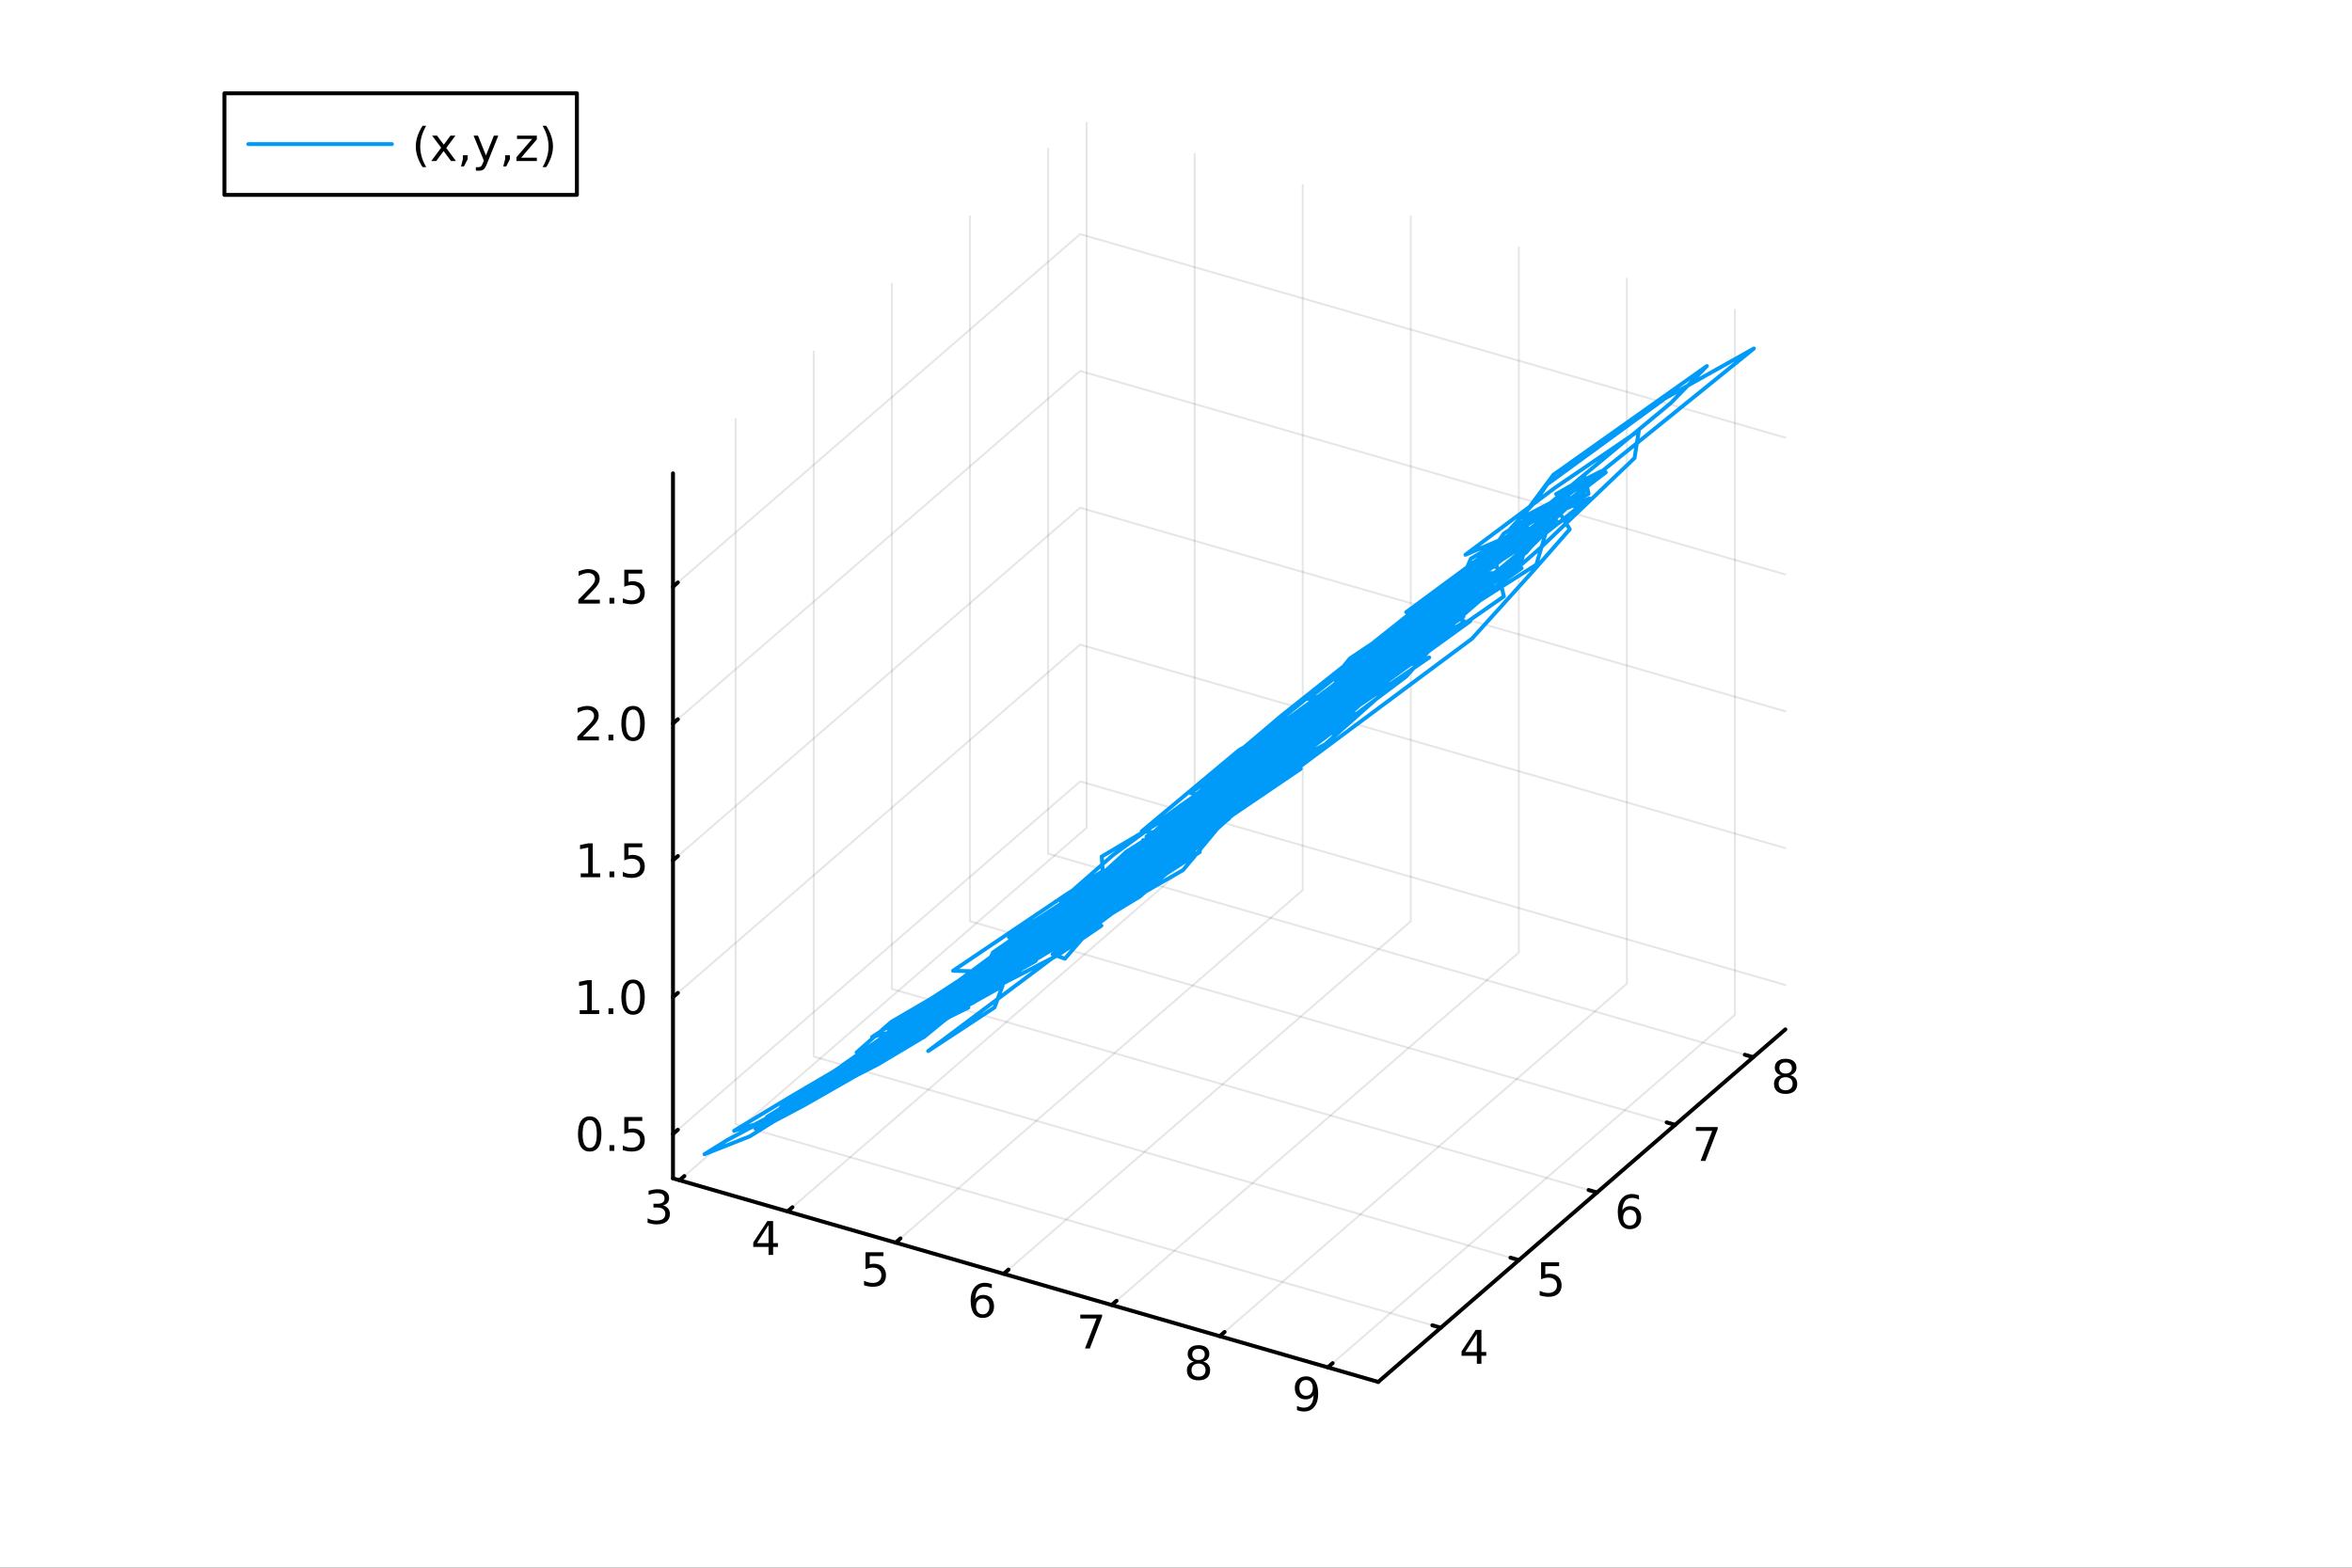 <?xml version="1.0" encoding="utf-8"?>
<svg xmlns="http://www.w3.org/2000/svg" xmlns:xlink="http://www.w3.org/1999/xlink" width="600" height="400" viewBox="0 0 2400 1600">
<rect x="0" y="0" width="2400" height="1600" fill="#333333" stroke="none"/>
<defs>
  <clipPath id="clip050">
    <rect x="0" y="0" width="2400" height="1600"/>
  </clipPath>
</defs>
<path clip-path="url(#clip050)" d="M0 1600 L2400 1600 L2400 0 L0 0  Z" fill="#ffffff" fill-rule="evenodd" fill-opacity="1"/>
<defs>
  <clipPath id="clip051">
    <rect x="480" y="0" width="1681" height="1600"/>
  </clipPath>
</defs>
<defs>
  <clipPath id="clip052">
    <rect x="155" y="47" width="2198" height="1440"/>
  </clipPath>
</defs>
<path clip-path="url(#clip052)" d="M-1007.72 2536.81 L-1007.72 2260.69 L-880.413 2122.64 L-659.909 2202.35 L-659.909 2478.46 L-787.217 2616.51 L-1007.72 2536.81  Z" fill="#ffffff" fill-rule="evenodd" fill-opacity="1"/>
<polyline clip-path="url(#clip052)" style="stroke:#000000; stroke-linecap:round; stroke-linejoin:round; stroke-width:2; stroke-opacity:0.1; fill:none" points="693.357,1204.6 1108.82,844.794 1108.82,125.193 "/>
<polyline clip-path="url(#clip052)" style="stroke:#000000; stroke-linecap:round; stroke-linejoin:round; stroke-width:2; stroke-opacity:0.1; fill:none" points="803.609,1236.42 1219.07,876.621 1219.07,157.019 "/>
<polyline clip-path="url(#clip052)" style="stroke:#000000; stroke-linecap:round; stroke-linejoin:round; stroke-width:2; stroke-opacity:0.1; fill:none" points="913.861,1268.25 1329.32,908.448 1329.32,188.846 "/>
<polyline clip-path="url(#clip052)" style="stroke:#000000; stroke-linecap:round; stroke-linejoin:round; stroke-width:2; stroke-opacity:0.1; fill:none" points="1024.11,1300.08 1439.57,940.275 1439.57,220.673 "/>
<polyline clip-path="url(#clip052)" style="stroke:#000000; stroke-linecap:round; stroke-linejoin:round; stroke-width:2; stroke-opacity:0.1; fill:none" points="1134.36,1331.9 1549.83,972.102 1549.83,252.5 "/>
<polyline clip-path="url(#clip052)" style="stroke:#000000; stroke-linecap:round; stroke-linejoin:round; stroke-width:2; stroke-opacity:0.1; fill:none" points="1244.62,1363.73 1660.08,1003.93 1660.08,284.327 "/>
<polyline clip-path="url(#clip052)" style="stroke:#000000; stroke-linecap:round; stroke-linejoin:round; stroke-width:2; stroke-opacity:0.1; fill:none" points="1354.87,1395.56 1770.33,1035.76 1770.33,316.154 "/>
<polyline clip-path="url(#clip052)" style="stroke:#000000; stroke-linecap:round; stroke-linejoin:round; stroke-width:2; stroke-opacity:0.1; fill:none" points="1470.22,1355.08 750.617,1147.35 750.617,427.751 "/>
<polyline clip-path="url(#clip052)" style="stroke:#000000; stroke-linecap:round; stroke-linejoin:round; stroke-width:2; stroke-opacity:0.1; fill:none" points="1549.92,1286.06 830.323,1078.33 830.323,358.723 "/>
<polyline clip-path="url(#clip052)" style="stroke:#000000; stroke-linecap:round; stroke-linejoin:round; stroke-width:2; stroke-opacity:0.1; fill:none" points="1629.63,1217.03 910.029,1009.3 910.029,289.696 "/>
<polyline clip-path="url(#clip052)" style="stroke:#000000; stroke-linecap:round; stroke-linejoin:round; stroke-width:2; stroke-opacity:0.1; fill:none" points="1709.34,1148 989.736,940.27 989.736,220.668 "/>
<polyline clip-path="url(#clip052)" style="stroke:#000000; stroke-linecap:round; stroke-linejoin:round; stroke-width:2; stroke-opacity:0.1; fill:none" points="1789.04,1078.97 1069.44,871.242 1069.44,151.64 "/>
<polyline clip-path="url(#clip052)" style="stroke:#000000; stroke-linecap:round; stroke-linejoin:round; stroke-width:2; stroke-opacity:0.1; fill:none" points="686.728,1157.33 1102.19,797.528 1821.79,1005.26 "/>
<polyline clip-path="url(#clip052)" style="stroke:#000000; stroke-linecap:round; stroke-linejoin:round; stroke-width:2; stroke-opacity:0.1; fill:none" points="686.728,1017.69 1102.19,657.884 1821.79,865.615 "/>
<polyline clip-path="url(#clip052)" style="stroke:#000000; stroke-linecap:round; stroke-linejoin:round; stroke-width:2; stroke-opacity:0.1; fill:none" points="686.728,878.041 1102.19,518.24 1821.79,725.971 "/>
<polyline clip-path="url(#clip052)" style="stroke:#000000; stroke-linecap:round; stroke-linejoin:round; stroke-width:2; stroke-opacity:0.1; fill:none" points="686.728,738.397 1102.19,378.596 1821.79,586.327 "/>
<polyline clip-path="url(#clip052)" style="stroke:#000000; stroke-linecap:round; stroke-linejoin:round; stroke-width:2; stroke-opacity:0.1; fill:none" points="686.728,598.753 1102.19,238.952 1821.79,446.683 "/>
<polyline clip-path="url(#clip050)" style="stroke:#000000; stroke-linecap:round; stroke-linejoin:round; stroke-width:4; stroke-opacity:1; fill:none" points="686.728,1202.68 1406.33,1410.41 "/>
<polyline clip-path="url(#clip050)" style="stroke:#000000; stroke-linecap:round; stroke-linejoin:round; stroke-width:4; stroke-opacity:1; fill:none" points="693.357,1204.6 698.343,1200.28 "/>
<polyline clip-path="url(#clip050)" style="stroke:#000000; stroke-linecap:round; stroke-linejoin:round; stroke-width:4; stroke-opacity:1; fill:none" points="803.609,1236.42 808.594,1232.1 "/>
<polyline clip-path="url(#clip050)" style="stroke:#000000; stroke-linecap:round; stroke-linejoin:round; stroke-width:4; stroke-opacity:1; fill:none" points="913.861,1268.25 918.846,1263.93 "/>
<polyline clip-path="url(#clip050)" style="stroke:#000000; stroke-linecap:round; stroke-linejoin:round; stroke-width:4; stroke-opacity:1; fill:none" points="1024.11,1300.08 1029.1,1295.76 "/>
<polyline clip-path="url(#clip050)" style="stroke:#000000; stroke-linecap:round; stroke-linejoin:round; stroke-width:4; stroke-opacity:1; fill:none" points="1134.36,1331.9 1139.35,1327.59 "/>
<polyline clip-path="url(#clip050)" style="stroke:#000000; stroke-linecap:round; stroke-linejoin:round; stroke-width:4; stroke-opacity:1; fill:none" points="1244.62,1363.73 1249.6,1359.41 "/>
<polyline clip-path="url(#clip050)" style="stroke:#000000; stroke-linecap:round; stroke-linejoin:round; stroke-width:4; stroke-opacity:1; fill:none" points="1354.87,1395.56 1359.85,1391.24 "/>
<path clip-path="url(#clip050)" d="M676.437 1230.33 Q679.793 1231.04 681.668 1233.31 Q683.567 1235.58 683.567 1238.91 Q683.567 1244.03 680.048 1246.83 Q676.53 1249.63 670.048 1249.63 Q667.872 1249.63 665.557 1249.19 Q663.266 1248.77 660.812 1247.92 L660.812 1243.4 Q662.757 1244.54 665.071 1245.12 Q667.386 1245.7 669.909 1245.7 Q674.307 1245.7 676.599 1243.96 Q678.914 1242.22 678.914 1238.91 Q678.914 1235.86 676.761 1234.15 Q674.631 1232.41 670.812 1232.41 L666.784 1232.41 L666.784 1228.57 L670.997 1228.57 Q674.446 1228.57 676.275 1227.2 Q678.104 1225.81 678.104 1223.22 Q678.104 1220.56 676.206 1219.15 Q674.331 1217.71 670.812 1217.71 Q668.891 1217.71 666.692 1218.13 Q664.493 1218.54 661.854 1219.42 L661.854 1215.26 Q664.516 1214.52 666.831 1214.15 Q669.169 1213.78 671.229 1213.78 Q676.553 1213.78 679.655 1216.21 Q682.756 1218.61 682.756 1222.73 Q682.756 1225.6 681.113 1227.59 Q679.469 1229.56 676.437 1230.33 Z" fill="#000000" fill-rule="nonzero" fill-opacity="1" /><path clip-path="url(#clip050)" d="M784.235 1250.3 L772.43 1268.75 L784.235 1268.75 L784.235 1250.3 M783.008 1246.23 L788.888 1246.23 L788.888 1268.75 L793.818 1268.75 L793.818 1272.64 L788.888 1272.64 L788.888 1280.79 L784.235 1280.79 L784.235 1272.64 L768.633 1272.64 L768.633 1268.13 L783.008 1246.23 Z" fill="#000000" fill-rule="nonzero" fill-opacity="1" /><path clip-path="url(#clip050)" d="M883.168 1278.05 L901.524 1278.05 L901.524 1281.99 L887.45 1281.99 L887.45 1290.46 Q888.468 1290.11 889.487 1289.95 Q890.505 1289.77 891.524 1289.77 Q897.311 1289.77 900.691 1292.94 Q904.07 1296.11 904.07 1301.53 Q904.07 1307.1 900.598 1310.21 Q897.126 1313.29 890.806 1313.29 Q888.63 1313.29 886.362 1312.92 Q884.117 1312.54 881.709 1311.8 L881.709 1307.1 Q883.793 1308.24 886.015 1308.79 Q888.237 1309.35 890.714 1309.35 Q894.718 1309.35 897.056 1307.24 Q899.394 1305.14 899.394 1301.53 Q899.394 1297.92 897.056 1295.81 Q894.718 1293.7 890.714 1293.7 Q888.839 1293.7 886.964 1294.12 Q885.112 1294.54 883.168 1295.42 L883.168 1278.05 Z" fill="#000000" fill-rule="nonzero" fill-opacity="1" /><path clip-path="url(#clip050)" d="M1002.79 1325.3 Q999.646 1325.3 997.794 1327.45 Q995.966 1329.6 995.966 1333.35 Q995.966 1337.08 997.794 1339.26 Q999.646 1341.41 1002.79 1341.41 Q1005.94 1341.41 1007.77 1339.26 Q1009.62 1337.08 1009.62 1333.35 Q1009.62 1329.6 1007.77 1327.45 Q1005.94 1325.3 1002.79 1325.3 M1012.08 1310.64 L1012.08 1314.9 Q1010.32 1314.07 1008.51 1313.63 Q1006.73 1313.19 1004.97 1313.19 Q1000.34 1313.19 997.887 1316.32 Q995.456 1319.44 995.109 1325.76 Q996.475 1323.75 998.535 1322.68 Q1000.6 1321.59 1003.07 1321.59 Q1008.28 1321.59 1011.29 1324.77 Q1014.32 1327.91 1014.32 1333.35 Q1014.32 1338.68 1011.17 1341.89 Q1008.03 1345.11 1002.79 1345.11 Q996.799 1345.11 993.628 1340.53 Q990.456 1335.92 990.456 1327.2 Q990.456 1319 994.345 1314.14 Q998.234 1309.26 1004.79 1309.26 Q1006.54 1309.26 1008.33 1309.6 Q1010.13 1309.95 1012.08 1310.64 Z" fill="#000000" fill-rule="nonzero" fill-opacity="1" /><path clip-path="url(#clip050)" d="M1102.35 1341.71 L1124.57 1341.71 L1124.57 1343.7 L1112.03 1376.27 L1107.14 1376.27 L1118.95 1345.64 L1102.35 1345.64 L1102.35 1341.71 Z" fill="#000000" fill-rule="nonzero" fill-opacity="1" /><path clip-path="url(#clip050)" d="M1222.97 1391.68 Q1219.64 1391.68 1217.72 1393.47 Q1215.82 1395.25 1215.82 1398.37 Q1215.82 1401.5 1217.72 1403.28 Q1219.64 1405.06 1222.97 1405.06 Q1226.31 1405.06 1228.23 1403.28 Q1230.15 1401.47 1230.15 1398.37 Q1230.15 1395.25 1228.23 1393.47 Q1226.33 1391.68 1222.97 1391.68 M1218.3 1389.69 Q1215.29 1388.95 1213.6 1386.89 Q1211.93 1384.83 1211.93 1381.87 Q1211.93 1377.72 1214.87 1375.32 Q1217.84 1372.91 1222.97 1372.91 Q1228.14 1372.91 1231.08 1375.32 Q1234.02 1377.72 1234.02 1381.87 Q1234.02 1384.83 1232.33 1386.89 Q1230.66 1388.95 1227.67 1389.69 Q1231.05 1390.48 1232.93 1392.77 Q1234.83 1395.06 1234.83 1398.37 Q1234.83 1403.4 1231.75 1406.08 Q1228.69 1408.77 1222.97 1408.77 Q1217.26 1408.77 1214.18 1406.08 Q1211.12 1403.4 1211.12 1398.37 Q1211.12 1395.06 1213.02 1392.77 Q1214.92 1390.48 1218.3 1389.69 M1216.59 1382.31 Q1216.59 1384.99 1218.25 1386.5 Q1219.94 1388 1222.97 1388 Q1225.98 1388 1227.67 1386.5 Q1229.39 1384.99 1229.39 1382.31 Q1229.39 1379.62 1227.67 1378.12 Q1225.98 1376.61 1222.97 1376.61 Q1219.94 1376.61 1218.25 1378.12 Q1216.59 1379.62 1216.59 1382.31 Z" fill="#000000" fill-rule="nonzero" fill-opacity="1" /><path clip-path="url(#clip050)" d="M1323.46 1439.2 L1323.46 1434.95 Q1325.22 1435.78 1327.02 1436.22 Q1328.83 1436.66 1330.56 1436.66 Q1335.19 1436.66 1337.62 1433.56 Q1340.08 1430.43 1340.42 1424.09 Q1339.08 1426.08 1337.02 1427.14 Q1334.96 1428.21 1332.46 1428.21 Q1327.28 1428.21 1324.24 1425.08 Q1321.24 1421.94 1321.24 1416.5 Q1321.24 1411.17 1324.38 1407.95 Q1327.53 1404.74 1332.76 1404.74 Q1338.76 1404.74 1341.91 1409.34 Q1345.08 1413.93 1345.08 1422.68 Q1345.08 1430.85 1341.19 1435.73 Q1337.32 1440.59 1330.77 1440.59 Q1329.01 1440.59 1327.21 1440.25 Q1325.4 1439.9 1323.46 1439.2 M1332.76 1424.55 Q1335.91 1424.55 1337.74 1422.4 Q1339.59 1420.25 1339.59 1416.5 Q1339.59 1412.77 1337.74 1410.62 Q1335.91 1408.44 1332.76 1408.44 Q1329.61 1408.44 1327.76 1410.62 Q1325.93 1412.77 1325.93 1416.5 Q1325.93 1420.25 1327.76 1422.4 Q1329.61 1424.55 1332.76 1424.55 Z" fill="#000000" fill-rule="nonzero" fill-opacity="1" /><polyline clip-path="url(#clip050)" style="stroke:#000000; stroke-linecap:round; stroke-linejoin:round; stroke-width:4; stroke-opacity:1; fill:none" points="1406.33,1410.41 1821.79,1050.61 "/>
<polyline clip-path="url(#clip050)" style="stroke:#000000; stroke-linecap:round; stroke-linejoin:round; stroke-width:4; stroke-opacity:1; fill:none" points="1470.22,1355.08 1461.58,1352.59 "/>
<polyline clip-path="url(#clip050)" style="stroke:#000000; stroke-linecap:round; stroke-linejoin:round; stroke-width:4; stroke-opacity:1; fill:none" points="1549.92,1286.06 1541.29,1283.56 "/>
<polyline clip-path="url(#clip050)" style="stroke:#000000; stroke-linecap:round; stroke-linejoin:round; stroke-width:4; stroke-opacity:1; fill:none" points="1629.63,1217.03 1621,1214.54 "/>
<polyline clip-path="url(#clip050)" style="stroke:#000000; stroke-linecap:round; stroke-linejoin:round; stroke-width:4; stroke-opacity:1; fill:none" points="1709.34,1148 1700.7,1145.51 "/>
<polyline clip-path="url(#clip050)" style="stroke:#000000; stroke-linecap:round; stroke-linejoin:round; stroke-width:4; stroke-opacity:1; fill:none" points="1789.04,1078.97 1780.41,1076.48 "/>
<path clip-path="url(#clip050)" d="M1506.99 1361.4 L1495.19 1379.85 L1506.99 1379.85 L1506.99 1361.4 M1505.77 1357.33 L1511.65 1357.33 L1511.65 1379.85 L1516.58 1379.85 L1516.58 1383.74 L1511.65 1383.74 L1511.65 1391.89 L1506.99 1391.89 L1506.99 1383.74 L1491.39 1383.74 L1491.39 1379.23 L1505.77 1357.33 Z" fill="#000000" fill-rule="nonzero" fill-opacity="1" /><path clip-path="url(#clip050)" d="M1572.56 1288.3 L1590.91 1288.3 L1590.91 1292.24 L1576.84 1292.24 L1576.84 1300.71 Q1577.86 1300.36 1578.87 1300.2 Q1579.89 1300.01 1580.91 1300.01 Q1586.7 1300.01 1590.08 1303.18 Q1593.46 1306.36 1593.46 1311.77 Q1593.46 1317.35 1589.99 1320.45 Q1586.51 1323.53 1580.19 1323.53 Q1578.02 1323.53 1575.75 1323.16 Q1573.5 1322.79 1571.1 1322.05 L1571.1 1317.35 Q1573.18 1318.49 1575.4 1319.04 Q1577.62 1319.6 1580.1 1319.6 Q1584.11 1319.6 1586.44 1317.49 Q1588.78 1315.38 1588.78 1311.77 Q1588.78 1308.16 1586.44 1306.05 Q1584.11 1303.95 1580.1 1303.95 Q1578.23 1303.95 1576.35 1304.36 Q1574.5 1304.78 1572.56 1305.66 L1572.56 1288.3 Z" fill="#000000" fill-rule="nonzero" fill-opacity="1" /><path clip-path="url(#clip050)" d="M1663.14 1234.69 Q1659.99 1234.69 1658.14 1236.84 Q1656.31 1238.99 1656.31 1242.74 Q1656.31 1246.47 1658.14 1248.65 Q1659.99 1250.8 1663.14 1250.8 Q1666.29 1250.8 1668.12 1248.65 Q1669.97 1246.47 1669.97 1242.74 Q1669.97 1238.99 1668.12 1236.84 Q1666.29 1234.69 1663.14 1234.69 M1672.42 1220.04 L1672.42 1224.3 Q1670.66 1223.46 1668.86 1223.02 Q1667.08 1222.58 1665.32 1222.58 Q1660.69 1222.58 1658.23 1225.71 Q1655.8 1228.83 1655.46 1235.15 Q1656.82 1233.14 1658.88 1232.07 Q1660.94 1230.99 1663.42 1230.99 Q1668.63 1230.99 1671.64 1234.16 Q1674.67 1237.3 1674.67 1242.74 Q1674.67 1248.07 1671.52 1251.29 Q1668.37 1254.5 1663.14 1254.5 Q1657.15 1254.5 1653.97 1249.92 Q1650.8 1245.31 1650.8 1236.59 Q1650.8 1228.39 1654.69 1223.53 Q1658.58 1218.65 1665.13 1218.65 Q1666.89 1218.65 1668.67 1218.99 Q1670.48 1219.34 1672.42 1220.04 Z" fill="#000000" fill-rule="nonzero" fill-opacity="1" /><path clip-path="url(#clip050)" d="M1730.51 1150.24 L1752.73 1150.24 L1752.73 1152.24 L1740.19 1184.8 L1735.3 1184.8 L1747.11 1154.18 L1730.51 1154.18 L1730.51 1150.24 Z" fill="#000000" fill-rule="nonzero" fill-opacity="1" /><path clip-path="url(#clip050)" d="M1822.07 1099.37 Q1818.73 1099.37 1816.81 1101.15 Q1814.92 1102.93 1814.92 1106.05 Q1814.92 1109.18 1816.81 1110.96 Q1818.73 1112.74 1822.07 1112.74 Q1825.4 1112.74 1827.32 1110.96 Q1829.24 1109.16 1829.24 1106.05 Q1829.24 1102.93 1827.32 1101.15 Q1825.42 1099.37 1822.07 1099.37 M1817.39 1097.37 Q1814.38 1096.63 1812.69 1094.57 Q1811.03 1092.51 1811.03 1089.55 Q1811.03 1085.41 1813.97 1083 Q1816.93 1080.59 1822.07 1080.59 Q1827.23 1080.59 1830.17 1083 Q1833.11 1085.41 1833.11 1089.55 Q1833.11 1092.51 1831.42 1094.57 Q1829.75 1096.63 1826.77 1097.37 Q1830.15 1098.16 1832.02 1100.45 Q1833.92 1102.74 1833.92 1106.05 Q1833.92 1111.08 1830.84 1113.76 Q1827.79 1116.45 1822.07 1116.45 Q1816.35 1116.45 1813.27 1113.76 Q1810.22 1111.08 1810.22 1106.05 Q1810.22 1102.74 1812.11 1100.45 Q1814.01 1098.16 1817.39 1097.37 M1815.68 1089.99 Q1815.68 1092.68 1817.35 1094.18 Q1819.04 1095.68 1822.07 1095.68 Q1825.08 1095.68 1826.77 1094.18 Q1828.48 1092.68 1828.48 1089.99 Q1828.48 1087.3 1826.77 1085.8 Q1825.08 1084.3 1822.07 1084.3 Q1819.04 1084.3 1817.35 1085.8 Q1815.68 1087.3 1815.68 1089.99 Z" fill="#000000" fill-rule="nonzero" fill-opacity="1" /><polyline clip-path="url(#clip050)" style="stroke:#000000; stroke-linecap:round; stroke-linejoin:round; stroke-width:4; stroke-opacity:1; fill:none" points="686.728,1202.68 686.728,483.08 "/>
<polyline clip-path="url(#clip050)" style="stroke:#000000; stroke-linecap:round; stroke-linejoin:round; stroke-width:4; stroke-opacity:1; fill:none" points="686.728,1157.33 691.714,1153.01 "/>
<polyline clip-path="url(#clip050)" style="stroke:#000000; stroke-linecap:round; stroke-linejoin:round; stroke-width:4; stroke-opacity:1; fill:none" points="686.728,1017.69 691.714,1013.37 "/>
<polyline clip-path="url(#clip050)" style="stroke:#000000; stroke-linecap:round; stroke-linejoin:round; stroke-width:4; stroke-opacity:1; fill:none" points="686.728,878.041 691.714,873.723 "/>
<polyline clip-path="url(#clip050)" style="stroke:#000000; stroke-linecap:round; stroke-linejoin:round; stroke-width:4; stroke-opacity:1; fill:none" points="686.728,738.397 691.714,734.079 "/>
<polyline clip-path="url(#clip050)" style="stroke:#000000; stroke-linecap:round; stroke-linejoin:round; stroke-width:4; stroke-opacity:1; fill:none" points="686.728,598.753 691.714,594.435 "/>
<path clip-path="url(#clip050)" d="M601.748 1143.13 Q598.137 1143.13 596.308 1146.69 Q594.503 1150.23 594.503 1157.36 Q594.503 1164.47 596.308 1168.04 Q598.137 1171.58 601.748 1171.58 Q605.382 1171.58 607.188 1168.04 Q609.017 1164.47 609.017 1157.36 Q609.017 1150.23 607.188 1146.69 Q605.382 1143.13 601.748 1143.13 M601.748 1139.42 Q607.558 1139.42 610.614 1144.03 Q613.692 1148.61 613.692 1157.36 Q613.692 1166.09 610.614 1170.7 Q607.558 1175.28 601.748 1175.28 Q595.938 1175.28 592.859 1170.7 Q589.804 1166.09 589.804 1157.36 Q589.804 1148.61 592.859 1144.03 Q595.938 1139.42 601.748 1139.42 Z" fill="#000000" fill-rule="nonzero" fill-opacity="1" /><path clip-path="url(#clip050)" d="M621.91 1168.73 L626.794 1168.73 L626.794 1174.61 L621.91 1174.61 L621.91 1168.73 Z" fill="#000000" fill-rule="nonzero" fill-opacity="1" /><path clip-path="url(#clip050)" d="M637.026 1140.05 L655.382 1140.05 L655.382 1143.98 L641.308 1143.98 L641.308 1152.46 Q642.327 1152.11 643.345 1151.95 Q644.364 1151.76 645.382 1151.76 Q651.169 1151.76 654.549 1154.93 Q657.928 1158.1 657.928 1163.52 Q657.928 1169.1 654.456 1172.2 Q650.984 1175.28 644.664 1175.28 Q642.489 1175.28 640.22 1174.91 Q637.975 1174.54 635.567 1173.8 L635.567 1169.1 Q637.651 1170.23 639.873 1170.79 Q642.095 1171.35 644.572 1171.35 Q648.576 1171.35 650.914 1169.24 Q653.252 1167.13 653.252 1163.52 Q653.252 1159.91 650.914 1157.8 Q648.576 1155.7 644.572 1155.7 Q642.697 1155.7 640.822 1156.11 Q638.97 1156.53 637.026 1157.41 L637.026 1140.05 Z" fill="#000000" fill-rule="nonzero" fill-opacity="1" /><path clip-path="url(#clip050)" d="M591.563 1031.03 L599.202 1031.03 L599.202 1004.66 L590.892 1006.33 L590.892 1002.07 L599.155 1000.41 L603.831 1000.41 L603.831 1031.03 L611.47 1031.03 L611.47 1034.97 L591.563 1034.97 L591.563 1031.03 Z" fill="#000000" fill-rule="nonzero" fill-opacity="1" /><path clip-path="url(#clip050)" d="M620.915 1029.09 L625.799 1029.09 L625.799 1034.97 L620.915 1034.97 L620.915 1029.09 Z" fill="#000000" fill-rule="nonzero" fill-opacity="1" /><path clip-path="url(#clip050)" d="M645.984 1003.48 Q642.373 1003.48 640.544 1007.05 Q638.739 1010.59 638.739 1017.72 Q638.739 1024.83 640.544 1028.39 Q642.373 1031.93 645.984 1031.93 Q649.618 1031.93 651.424 1028.39 Q653.252 1024.83 653.252 1017.72 Q653.252 1010.59 651.424 1007.05 Q649.618 1003.48 645.984 1003.48 M645.984 999.78 Q651.794 999.78 654.85 1004.39 Q657.928 1008.97 657.928 1017.72 Q657.928 1026.45 654.85 1031.05 Q651.794 1035.64 645.984 1035.64 Q640.174 1035.64 637.095 1031.05 Q634.04 1026.45 634.04 1017.72 Q634.04 1008.97 637.095 1004.39 Q640.174 999.78 645.984 999.78 Z" fill="#000000" fill-rule="nonzero" fill-opacity="1" /><path clip-path="url(#clip050)" d="M592.558 891.386 L600.197 891.386 L600.197 865.02 L591.887 866.687 L591.887 862.428 L600.151 860.761 L604.827 860.761 L604.827 891.386 L612.466 891.386 L612.466 895.321 L592.558 895.321 L592.558 891.386 Z" fill="#000000" fill-rule="nonzero" fill-opacity="1" /><path clip-path="url(#clip050)" d="M621.91 889.441 L626.794 889.441 L626.794 895.321 L621.91 895.321 L621.91 889.441 Z" fill="#000000" fill-rule="nonzero" fill-opacity="1" /><path clip-path="url(#clip050)" d="M637.026 860.761 L655.382 860.761 L655.382 864.696 L641.308 864.696 L641.308 873.168 Q642.327 872.821 643.345 872.659 Q644.364 872.474 645.382 872.474 Q651.169 872.474 654.549 875.645 Q657.928 878.816 657.928 884.233 Q657.928 889.812 654.456 892.914 Q650.984 895.992 644.664 895.992 Q642.489 895.992 640.22 895.622 Q637.975 895.252 635.567 894.511 L635.567 889.812 Q637.651 890.946 639.873 891.502 Q642.095 892.057 644.572 892.057 Q648.576 892.057 650.914 889.951 Q653.252 887.844 653.252 884.233 Q653.252 880.622 650.914 878.516 Q648.576 876.409 644.572 876.409 Q642.697 876.409 640.822 876.826 Q638.97 877.242 637.026 878.122 L637.026 860.761 Z" fill="#000000" fill-rule="nonzero" fill-opacity="1" /><path clip-path="url(#clip050)" d="M594.78 751.742 L611.1 751.742 L611.1 755.677 L589.156 755.677 L589.156 751.742 Q591.818 748.987 596.401 744.358 Q601.007 739.705 602.188 738.362 Q604.433 735.839 605.313 734.103 Q606.216 732.344 606.216 730.654 Q606.216 727.899 604.271 726.163 Q602.35 724.427 599.248 724.427 Q597.049 724.427 594.595 725.191 Q592.165 725.955 589.387 727.506 L589.387 722.784 Q592.211 721.649 594.665 721.071 Q597.118 720.492 599.155 720.492 Q604.526 720.492 607.72 723.177 Q610.915 725.862 610.915 730.353 Q610.915 732.483 610.104 734.404 Q609.317 736.302 607.211 738.895 Q606.632 739.566 603.53 742.784 Q600.429 745.978 594.78 751.742 Z" fill="#000000" fill-rule="nonzero" fill-opacity="1" /><path clip-path="url(#clip050)" d="M620.915 749.797 L625.799 749.797 L625.799 755.677 L620.915 755.677 L620.915 749.797 Z" fill="#000000" fill-rule="nonzero" fill-opacity="1" /><path clip-path="url(#clip050)" d="M645.984 724.196 Q642.373 724.196 640.544 727.76 Q638.739 731.302 638.739 738.432 Q638.739 745.538 640.544 749.103 Q642.373 752.645 645.984 752.645 Q649.618 752.645 651.424 749.103 Q653.252 745.538 653.252 738.432 Q653.252 731.302 651.424 727.76 Q649.618 724.196 645.984 724.196 M645.984 720.492 Q651.794 720.492 654.85 725.098 Q657.928 729.682 657.928 738.432 Q657.928 747.158 654.85 751.765 Q651.794 756.348 645.984 756.348 Q640.174 756.348 637.095 751.765 Q634.04 747.158 634.04 738.432 Q634.04 729.682 637.095 725.098 Q640.174 720.492 645.984 720.492 Z" fill="#000000" fill-rule="nonzero" fill-opacity="1" /><path clip-path="url(#clip050)" d="M595.776 612.098 L612.095 612.098 L612.095 616.033 L590.151 616.033 L590.151 612.098 Q592.813 609.343 597.396 604.714 Q602.003 600.061 603.183 598.718 Q605.429 596.195 606.308 594.459 Q607.211 592.7 607.211 591.01 Q607.211 588.255 605.267 586.519 Q603.345 584.783 600.243 584.783 Q598.044 584.783 595.591 585.547 Q593.16 586.311 590.382 587.862 L590.382 583.14 Q593.206 582.005 595.66 581.427 Q598.114 580.848 600.151 580.848 Q605.521 580.848 608.716 583.533 Q611.91 586.218 611.91 590.709 Q611.91 592.839 611.1 594.76 Q610.313 596.658 608.206 599.251 Q607.628 599.922 604.526 603.139 Q601.424 606.334 595.776 612.098 Z" fill="#000000" fill-rule="nonzero" fill-opacity="1" /><path clip-path="url(#clip050)" d="M621.91 610.153 L626.794 610.153 L626.794 616.033 L621.91 616.033 L621.91 610.153 Z" fill="#000000" fill-rule="nonzero" fill-opacity="1" /><path clip-path="url(#clip050)" d="M637.026 581.473 L655.382 581.473 L655.382 585.408 L641.308 585.408 L641.308 593.88 Q642.327 593.533 643.345 593.371 Q644.364 593.186 645.382 593.186 Q651.169 593.186 654.549 596.357 Q657.928 599.528 657.928 604.945 Q657.928 610.524 654.456 613.625 Q650.984 616.704 644.664 616.704 Q642.489 616.704 640.22 616.334 Q637.975 615.963 635.567 615.223 L635.567 610.524 Q637.651 611.658 639.873 612.213 Q642.095 612.769 644.572 612.769 Q648.576 612.769 650.914 610.663 Q653.252 608.556 653.252 604.945 Q653.252 601.334 650.914 599.227 Q648.576 597.121 644.572 597.121 Q642.697 597.121 640.822 597.538 Q638.97 597.954 637.026 598.834 L637.026 581.473 Z" fill="#000000" fill-rule="nonzero" fill-opacity="1" /><polyline clip-path="url(#clip052)" style="stroke:#009af9; stroke-linecap:round; stroke-linejoin:round; stroke-width:4; stroke-opacity:1; fill:none" points="1057.46,958.896 1062.73,956.497 1057.48,959.178 1056.96,959.566 1056.78,959.801 1065.77,955.557 1057.15,959.929 1062.9,957.304 1072.75,952.63 1072.07,953.041 1087.05,945.799 1084.91,946.862 1098.82,939.97 1122.11,928.275 1121.07,928.122 1122.84,926.488 1103.97,935.265 1074.18,950.05 1086.75,943.951 1103.26,935.605 1078.61,947.434 1092.98,940.566 1089.06,942.474 1065.29,954.246 1054.38,960.905 1015.6,982.237 1021,981.803 1017.72,985.759 1012.78,990.679 988.4,1003.46 1038.84,981.924 1014.59,992.861 910.188,1049.82 927.133,1046.17 985.087,1023.28 1032.62,991.2 1029.46,986.448 1015.21,994.837 1121,935.56 1097.17,936.359 1137.5,912.718 1060.49,955.831 1113.15,923.333 1108.19,921.18 1246.17,836.446 1143.47,897.655 1212.7,856.515 1300.52,771.775 1260.66,799.231 1298.6,776.864 1319.41,746.734 1301.04,755.921 1275.27,779.313 1296.23,772.788 1340.57,741.067 1338.24,739.519 1453.55,661.407 1502.94,611.29 1502.06,605.581 1534.45,578.819 1499.11,599.824 1522,584.846 1428.46,642.23 1434.9,658.97 1421.02,669.787 1350.96,715.235 1450.85,646.822 1444.96,648.972 1318.18,739.764 1335.73,743.344 1280.06,775.266 1374.6,709.65 1373.8,709.057 1361.8,707.258 1316.57,747.402 1415.24,683.014 1326.7,755.644 1264.23,796.86 1236.3,820.31 1189.47,852.453 1272.93,806.413 1204.65,844.124 1217.49,845.552 1182.05,872.633 1215.29,848.108 1134.37,899.168 1294.83,793.206 1258.63,804.742 1265.09,787.695 1200.24,848.936 1206.9,849.257 1183.33,869.879 1212.68,849.984 1260.34,819.067 1212.56,850.768 1072.28,937.402 1036.08,972.35 1058.45,958.989 1020.91,981.955 1034.78,973.317 985.444,1002.74 1052.33,963.756 1052.69,966.609 1160.68,884.584 1171.68,873.701 1188.5,862.45 1183.39,855.203 1243.44,817.816 1326.99,753.895 1411.81,686.23 1387.88,678.092 1299.23,747.066 1277.71,769.226 1258.14,790.681 1228.03,827.785 1153.58,877.953 1071.43,940.662 1111.69,921.051 1094.17,932.364 1065.46,948.618 1056.17,957.349 1003.69,997.681 983.501,1018.18 1016.25,990.829 1043.03,971.6 1028.79,978.417 992.942,998.17 985.995,1006.06 1001.58,1014.56 988.031,1013.04 901.401,1068.73 926.692,1050.87 920.846,1060.94 896.46,1067.27 932.171,1058.36 1020.06,1001.45 1145.84,919.124 1170.72,897.749 1152.36,892.796 1083.73,933.864 1087.23,943.686 1173.15,883.187 1166.43,883.311 1094.49,927.785 1004.82,983.739 1033.18,974.785 989.371,1010.08 1022.4,997.11 962.785,1031.66 981.324,1017.55 989.227,1007.3 1015.11,995.924 1095.49,944.056 1122.85,903.533 1088.96,926.715 1180.04,884.322 1149.27,884.587 1131.66,897.971 1226.61,846.371 1218.55,846.942 1243.05,827.121 1263.73,796.583 1225.77,817.597 1132.93,890.863 1109.16,916.223 1166.93,887.671 1128.54,908.511 1168.84,885.193 1146.6,903.898 1212.06,849.195 1184.03,864.71 1212.87,847.423 1150.4,880.186 1117.44,902.591 1085.7,929.151 1072.66,948.625 1155.09,896.595 1081.96,937.674 1104.75,920.906 1078.18,941.888 1107.51,925.614 1146.66,899.551 1170.5,886.992 1218.5,853.516 1218.29,856.872 1246.83,834.386 1167.69,887.657 1166.51,857.377 1149.35,887.457 1131.64,905.704 1019.3,981.533 991.447,1002.07 1029.01,985.666 1004.5,1002.97 1008.66,997.247 1026.6,987.298 1017.55,996.379 949.971,1036.5 954.832,1039.25 1000.88,1015.42 1044.39,983.564 1061.68,967.484 942.332,1043.72 933.583,1044.01 929.235,1053.5 917.23,1054.46 806.293,1119.61 749.09,1154.09 787.334,1142.39 816.096,1129.54 847.721,1111.33 883.812,1083.1 834.821,1113.77 804.609,1133.28 896.473,1085.98 939.436,1060.33 949.8,1044.12 922.019,1056.39 937.809,1050.82 917.147,1062 933.865,1046.9 926.777,1051.02 1020.23,999.239 999.3,1005.66 943.673,1025.98 933.012,1037.88 914.897,1058.47 986.202,1016 1049.77,976.329 1054.2,963.219 929.226,1043.6 955.546,1033.46 1022.29,994.398 976.496,1015.72 1023.35,978.671 1007.18,988.073 1052.02,964.968 1033.59,980.796 1052.48,963.526 1040.66,973.776 1042.92,970.28 1024.31,982.253 1011.37,998.075 923.825,1044.98 946.295,1032.79 976.725,1026.11 942.763,1043.26 872.861,1085.57 950.861,1045.39 903.563,1073.49 878.485,1082.6 945.896,1043.8 989.085,1010.77 947.391,1033.76 1037.35,986.942 1056.69,958.049 1075.34,953.12 1002.3,1001.47 977.06,1008.38 993.988,1007.65 970.284,1020.8 987.359,1011.15 1018.83,993.675 1165.22,893.446 1196.55,854.799 1245.17,821.801 1213.61,842.274 1221.24,830.832 1261.54,795.953 1261.96,792.289 1218.43,837.411 1255.24,814.885 1294.14,780.531 1297.11,774.695 1369.72,720.559 1228.13,816.257 1217.15,830.641 1381.37,727.544 1367.6,722.222 1388.32,700.834 1423.68,672.045 1252.8,798.122 1319.88,754.988 1238.72,813.016 1290.03,780.477 1263.25,788.11 1271.12,791.903 1248.88,810.461 1196.55,852.804 1152.29,890.587 1209.39,844.84 1168.13,872.264 1224.45,837.609 1124.57,909.286 1106.13,922.049 1034.27,969.077 997.965,995.893 929.216,1042.91 892.112,1071.25 852.563,1093.27 818.051,1114.59 800.977,1125.51 790.505,1137.91 770.946,1151.95 785.812,1144.35 786.751,1144.37 833.866,1117.09 817.507,1119.01 805.834,1131.07 811.641,1130.84 831.741,1115.82 889.836,1088.73 846.147,1110.77 847.105,1105.37 871.08,1097.82 849.895,1105 914.105,1071.78 898.472,1074.4 903.111,1070.86 964.957,1034.28 957.418,1030.06 953.377,1032.28 976.192,1021.77 933.914,1049.86 995.738,1012.08 1022.2,985.924 1074.61,955.931 1096.83,932.649 1033.25,974.893 1054.36,964.402 1039.99,972.274 1084.13,955.739 1102.27,928.063 1085.09,942.005 1068.7,941.345 1106.19,932.021 1041.34,960.719 1050.2,955.158 1186.25,876.141 1157.2,898.824 1206.73,846.474 1139.84,901.505 1172.44,873.195 1224.78,827.921 1228.46,822.903 1215.54,840.292 1185.17,869.851 1087.25,939.393 1130.62,906.672 1168.92,859.176 1116.39,906.759 1245.75,836.845 1279.24,798.329 1163.01,886.801 1153.09,898.67 1145.15,889.574 1046.95,960.527 953.277,1022.59 961.196,1023.92 1035.81,981.197 1116.43,913.63 1078.64,934.675 1089.78,931.891 1120.76,912.937 1021.09,984.587 1031.96,979.084 1072.19,959.543 1180.12,878.387 1228.3,841.702 1272.64,803.353 1379.29,716.083 1395.11,690.636 1405.1,689.45 1362.8,716.165 1379.35,697.459 1414.37,669.2 1451.78,643.001 1367.85,704.188 1201.38,825.2 1270.14,803.899 1263.73,792.01 1234.99,829.54 1259.22,802.198 1172.44,870.853 1097.18,926.314 1107.37,918.505 1147.84,895.322 1146.03,895.331 1065.38,950.111 982.521,1005.98 984.514,1014.06 1026.04,998.447 1012.65,996.473 1014.6,991.835 952.329,1033.62 991.296,1009.1 1136.6,923.772 1210.86,859.768 1099.86,921.476 1109.84,923.989 1190.77,874.122 1165.32,879.547 1251.82,825.829 1262.4,800.16 1348.1,740.178 1373.36,705.177 1371.32,714.09 1333.14,732.126 1285.69,773.003 1189.06,840.546 1120.06,898.274 1130.2,894.471 1093.63,925.642 1104.2,923.32 1113.9,921.707 1129.6,914.318 1046.72,964.717 1064.98,953.912 1095.26,939.472 1159.54,887.191 1084.9,933.595 1096.9,930.959 1081.34,936.976 1082.26,948.567 1125.28,917.667 1187.81,878.375 1287.11,792.988 1229.82,827.759 1329.47,767.379 1325.34,759.079 1150.89,889.507 1219.45,847.523 1240.17,826.047 1216.41,837.448 1203.43,845.917 1190.76,856.015 1318.2,751.03 1392.91,701.954 1293.51,765.506 1401.84,672.411 1423.45,649.188 1545.21,559.164 1518,566.456 1704.71,411.495 1741.7,373.573 1585.12,484.55 1557.6,521.577 1553.64,528.097 1617.09,495.104 1666.27,455.521 1789.67,355.68 1699.31,406.393 1578.62,494.39 1567.08,511.436 1541.15,539.704 1543.44,552.32 1466.68,608.015 1395.84,664.985 1387.38,680.179 1300.19,743.587 1284.92,768.264 1241.89,807.088 1228.03,823.545 1242.65,817.517 1205.66,841.669 1173.68,864.075 1147.83,881.552 1094.32,921.577 1127.47,911.836 1151.12,896.889 1205.1,860.923 1217.7,852.681 1157.53,880.31 1119.77,911.213 1041.62,968.31 1069.41,957.804 1117.86,921.796 1066.34,949.637 1081.59,944.441 1274.73,813.986 1270.29,805.148 1264.88,805.512 1242.8,821.534 1335.65,764.504 1300.2,774.86 1247.34,803.682 1180.58,848.506 1236.75,820.576 1192.68,853.299 1147.43,882.109 1185.38,867.494 1173.24,873.787 1275.86,803.979 1229.18,831.989 1276,807.232 1291.85,789.003 1281.45,790.879 1322.87,759.336 1237.07,813.301 1241.95,816.146 1260.44,808.107 1223.89,824.176 1231.66,824.488 1168.54,865.057 1108.44,907.407 1076.26,936.756 1069.2,949.742 1028.78,975.219 961.392,1028.8 986.861,1021.77 1162.89,915.156 1218.74,867.044 1255.98,833.268 1337.72,768.831 1288.56,781.236 1148.93,869.608 1114.53,902.435 1108.27,914.337 1116.76,917.18 1159.42,889.366 1275,808.309 1331.86,756.561 1323.68,754.15 1254.92,795.199 1184.28,858.616 1214.38,842.143 1242.75,826.134 1233.75,830.695 1320.46,779.502 1230.19,821.19 1171.81,868.871 1143.89,890.556 1171.54,881.676 1114.98,912.592 1099.25,922.588 1106.51,924.823 1052.1,957.649 1083.14,936.34 1145.55,899.283 1151.34,904.039 1327.3,784.648 1299.98,787.265 1345.61,745.693 1500.25,633.946 1451.72,653.183 1372.46,712.115 1398.4,688.001 1347.78,722.945 1357.95,729.196 1379.58,714.138 1210.71,845.926 1128.86,898.623 1019.27,972.654 1040.17,969.053 1049.25,975.331 1014.75,996.563 934.527,1046.27 923.18,1054.45 967.576,1034.18 909.19,1064.52 949.572,1044.63 945.332,1038.04 854.237,1091.75 833.025,1104.58 839.402,1105.15 857.892,1098.19 872.31,1090.27 911.961,1064.25 866.835,1089.01 871.45,1088.15 893.404,1079.19 953.574,1041.78 976.906,1031.73 968.569,1029.67 1000.69,1004.64 1021.6,989.336 1024.03,987.054 1000.38,1012.56 907.497,1070.86 1020.48,1001.71 1147.92,911.639 1129.52,909.857 1198.82,872.815 1153.63,896.744 1180.43,884.113 1264.17,822.655 1327.37,765.621 1412.93,695.501 1408.04,685.706 1419.36,673.176 1479.02,620.672 1393.33,675.336 1290.72,753.244 1234.53,808.746 1260.01,795.937 1171.66,866.337 1065.77,935.371 1044.4,959.945 1027.29,976.624 970.633,1011.35 979.433,1013.17 1043.82,978.912 1015.54,997.746 1030.19,988.245 1182.75,888.919 1096.02,929.659 1079.17,942.352 1147.74,905.128 1212.35,859.012 1199.24,858.572 1181.33,853.955 1175.83,864.626 1335.86,756.655 1339.73,734.179 1408.87,680.318 1277.12,783.398 1238.23,820.189 1227.08,826.814 1133.38,893.76 1135.47,895.425 1126.46,898.725 1097.5,927.216 1097.42,925.726 1118.92,914.063 1081.09,934.56 1240.81,840.481 1335.74,770.683 1291.38,785.026 1256.61,800.789 1281.38,769.867 1290.4,775.283 1416.5,684.233 1325.38,746.602 1217.51,823.911 1282.03,775.616 1337.18,738.926 1272.19,801.784 1298.37,784.959 1316.92,765.435 1447.15,668.667 1480.31,623.649 1432.78,650.202 1433.98,648.05 1387.1,689.686 1439.48,658.357 1429.89,667.114 1552.66,579.902 1542.13,571.981 1621.89,508.751 1580.24,526.588 1638.56,482.071 1391.51,665.962 1298.62,740.739 1227.95,804.032 1213.01,825.88 1258.47,804.647 1136.18,883.437 1176.64,871.131 1204.08,859.745 1140.78,894.441 1053.02,946.713 1047.08,957.912 1031.62,976.597 1023.08,985.729 1069.41,961.699 1059.07,966.569 991.721,1000.44 984.409,1008.43 1019.31,995.268 931.937,1048.27 925.946,1060.27 933.648,1047.42 907.313,1060.82 925.747,1050.85 897.19,1071.03 833.384,1111.47 866.69,1090.95 885.593,1077.72 910.219,1069.21 896.535,1073.97 823.831,1115.15 845.957,1108.95 811.337,1122.29 804.387,1128.4 849.582,1102.19 908.618,1070.66 909.969,1066.32 906,1065.36 938.43,1047.11 942.382,1040.15 859.047,1089.36 873.936,1086.08 868.147,1089.68 912.934,1070.43 905.226,1071.94 917.037,1069.78 882.055,1076.78 938.853,1050.11 900.532,1072.32 917.087,1055.37 864.818,1088.54 903.291,1072.3 856.015,1102.78 851.687,1102.13 851.303,1103.75 805.149,1127.85 835.655,1113.62 741.767,1163.78 718.853,1178.01 765.017,1159.79 789.633,1144.44 821.161,1127.72 907.617,1078.33 861.813,1098.79 890.55,1085.41 950.73,1049.75 968.231,1028.91 979.062,1022.68 1030.63,980.93 1102.95,934.595 1162.13,887.441 1143.69,900.726 1152.77,893.314 1110.44,919.992 1110.36,935.839 1157.95,894.116 1218.78,855.342 1137.3,896.116 1315.16,782.498 1376.91,724.857 1239.99,810.393 1235.03,817.271 1214.33,833.278 1264.42,788.485 1232.73,815.693 1190.89,856.041 1056.27,951.779 1065.71,948.667 1065.17,954.322 1036.43,977.449 998.635,1001.3 877.279,1077.91 859.357,1094.2 855.842,1095.57 936.249,1050.45 941.69,1043.98 995.143,1011.84 1010.36,1007.13 1046.86,975.994 993.121,999.841 1101.64,942.186 1053.02,957.95 1148.75,891.502 1049.66,961.795 1022.52,983.911 1034.61,972.846 965.342,1020.33 1038.35,969.266 1004.63,993.142 941.774,1039.46 939.717,1039.03 987.687,1009.31 1006.49,997.193 1001.12,1009.97 1013.92,992.194 1022.7,983.858 1051.58,964.402 947.536,1031.27 874.404,1081.69 842.141,1105.64 812.208,1126.57 865.283,1099.7 905.001,1067.22 900.512,1072.31 901.622,1068.23 943.35,1047.03 918.394,1062.81 940.591,1049.61 1056.09,972.316 1000.67,998.717 969.738,1019.06 965.66,1021.89 995.654,1006.07 1003.44,1005.84 1001.72,1000.53 1007.32,998.994 1088.57,937.001 947.397,1029.81 928.923,1046.44 992.245,1015.65 1065.22,971.166 1022.94,994.728 1082.21,953.003 1101.61,936.38 1150.26,899.865 1124.08,923.783 1104.3,944.051 1195.95,865.814 1153.55,890.389 1060.53,944.335 1040.57,958.362 990.494,993.934 978.577,1015.08 958.683,1028 1089.25,955.009 1153.85,900.756 1160.28,895.576 1235.41,840.168 1295.98,787.83 1271.82,799.489 1270.6,790.963 1378.7,700.262 1369.76,706.051 1434.98,655.197 1333.71,732.351 1235.09,807.773 1264.95,800.327 1333.33,756.858 1169.77,866.361 1228.6,831.256 1178.71,865.211 1173.5,873.011 1151.13,886.468 1121.46,906.476 1154.43,898.654 1133.41,909.72 1210.51,849.961 1162.24,883.867 1162.51,883.284 1145.88,882.657 1167.43,873.073 1265.71,822.278 1223.26,837.929 1240.77,824.283 1271.61,804.282 1303.62,783.615 1204.28,851.371 1164.72,877.664 1320.05,756.01 1331.56,742.961 1350.9,731.478 1388.57,694.448 1404.71,678.824 1416.57,685.022 1454.9,645.755 1382.79,692.995 1410.11,661.55 1295.61,749.249 1322.78,747.655 1312.46,744.703 1194.02,838.773 1202.08,845.872 1224.16,835.327 1233,827.077 1181.39,860.806 1167.05,868.176 1198.33,857.712 1169.22,870.237 1258.09,819.737 1271.79,799.543 1289.36,785.407 1201.59,837.582 1165.6,864.61 1150.03,882.706 1154.22,886.4 1133.57,899.558 1268.7,814.075 1268.88,807.184 1329.76,760.419 1371.65,724.001 1329.03,749.428 1351.4,734.258 1288.85,781.147 1197.17,850.887 1214.07,837.18 1110.84,915.078 1142.1,903.644 1091.55,930.465 1101.34,934.086 1121.23,923.95 1086.69,940.366 1081.88,943.298 1057.74,960.96 1028.69,980.213 1019.22,987.797 975.359,1016.05 920.248,1043.5 927.782,1048.33 979.77,1025.16 989.547,1013.25 937.263,1041.04 981.027,1031.37 908.665,1065.15 934.122,1051.09 928.356,1053.33 977.781,1021.7 934.331,1048.69 994.045,1015.34 954.274,1033.12 1026.32,983.468 1062.67,964.233 1090.7,928.25 1040.67,957.879 1044,961.959 1073.22,952.913 1175.16,878.296 1134,898.997 1137.77,901.567 1095.33,919.341 1106.02,918.559 1080.62,931.226 1123.77,889.952 1087.95,913.011 972.504,990.776 997.209,991.385 966.201,1015.19 972.599,1015.55 935.974,1042.02 1037.06,990.551 1056.16,980.037 1103.99,938.299 1088.99,945.951 1096.55,939.596 1134.75,916.728 1107.8,931.564 1137.86,906.344 1171.36,887.463 1262.68,818.834 1239.46,836.088 1265.4,797.341 1311.27,758.449 1190.49,834.961 1124.21,874.224 1125.35,890.07 1115.13,908.546 1212.8,853.563 1325.27,761.156 1339.04,746.466 1331.52,743.553 1345.76,737.723 1216.3,831.442 1204.2,843.895 1029.55,956.736 1058.51,952.872 1086.64,941.741 1086,940.978 1173.92,893.176 1108.48,933.047 1147.92,899.476 1181.64,878.038 1196.62,858.365 1211.55,841.198 1203.67,854.996 1320.09,748.79 1362.8,717.872 1426.89,668.939 1406.53,669.738 1356.82,723.579 1311.58,759.036 1340.42,739.782 1382.64,692.938 1318.97,746.304 1303.62,758.084 1284.13,788.158 1270.63,796.127 1090.6,919.002 1013.3,972.025 1006.06,987.431 960.72,1019.16 973.553,1020.86 1011.53,999.733 1003.49,1004.74 929.489,1050.27 972.71,1028.38 973.901,1030.53 1046.89,980.617 1137.27,917.634 1247.41,837.865 1302.14,788.655 1367.05,733.909 1292.78,774.132 1335.63,743.609 1314.42,755.514 1267.22,785.704 1390.58,706.831 1310.88,778.039 1237.4,816.69 1170.85,867.896 1099.53,909.73 1089.69,918.914 1066.98,945.087 1097.29,937.395 1098.55,927.287 1076.77,945.625 1019.82,970.291 932.519,1034.69 943.975,1039.8 880.766,1074.56 859.811,1087.12 907.714,1065.13 931.304,1052.22 1056.84,980.731 1061.73,966.818 970.513,1016.66 936.236,1044.38 915.237,1057.67 1008.65,1002.65 1063.1,966.674 1081.62,952.769 979.502,1018.38 1047.62,975.427 963.058,1021.51 962.996,1025.53 1008.18,990.294 949.28,1026.98 958.702,1030.71 1207.14,888.031 1246.56,840.445 1219.43,844.869 1142.81,888.762 1118.04,912.788 1120.08,917.454 1250.39,827.928 1237.43,822.506 1169.38,860.096 1152.93,891.079 1133.01,904 1111.62,914.091 1180.01,877.12 1192.33,867.857 1234.39,838.896 1231.76,832.57 1221.41,832.215 1296.6,783.878 1145.67,879.396 1101.1,909.303 1116.38,906.387 1096.72,934.501 1101.97,928.495 1114,925.112 1124.65,919.745 1223.31,847.544 1152.72,884.031 1181.05,864.636 1081.49,939.192 965.877,1014.73 973.249,1018.8 1016.82,991.167 1055.95,958.417 1085.16,947.976 1194.11,871.697 1187.73,868.286 1277.63,805.868 1237.1,818.157 1350.42,735.709 1398.14,692.229 1367.13,713.571 1338.84,736.921 1191.5,857.748 1178.75,867.673 1242.45,826.122 1196.93,862.133 1359.54,743.821 1446.03,668.6 1570.81,560.166 1667.91,467.479 1672.27,439.552 1586.46,498.027 1495.34,566.213 1559.14,538.965 1435.92,628.434 1307.73,730.283 1226.94,798.714 1250.38,801.667 1297.65,779.486 1263.88,800.55 1315.49,762.821 1296.56,771.076 1342.85,741.879 1363.71,723.521 1267.79,794.999 1344.02,743.471 1268.1,793.888 1265.79,793.673 1258.17,810.942 1309.77,778.79 1312.16,773.262 1341.3,742.718 1279.52,785.63 1214.29,832.233 1099.73,918.697 1202.58,864.392 1188.49,869.744 1106.54,926.382 1049.96,959.752 1044.54,960.834 1009.26,993.381 1058.04,972.401 1098.27,943.367 1144.36,908.944 1122.44,911.841 1082.8,939.84 1134.88,909.407 1162.35,895.607 1051.16,962.041 1158.21,896.171 1150.67,902.56 1106.14,934.058 1256.44,821.468 1243.68,823.011 1244.96,822.459 1280.82,787.625 1329.21,756.381 1382.44,705.092 1317.41,747.139 1290.91,761.472 1319.06,752.131 1320.53,747.696 1251.18,791.744 1239.89,807.795 1148.01,874.615 1098.6,915.043 1211.54,855.477 1314.98,783.998 1339.39,760.67 1362.76,740.37 1320.94,757.677 1362.27,730.703 1417.37,675.053 1355.51,714.47 1332.76,729.181 1375.01,700.245 1284.02,761.105 1206.95,821.539 1234.29,814.213 1147.28,879.254 1128.35,896.372 1120.53,919.55 1112.72,925.381 1092.55,939.252 1081.2,945.247 1051.52,966.668 1019.54,985.019 1087.85,944.027 1055.22,968.829 1118.87,930.196 1056.02,965.321 1040.02,977.64 970.076,1020.33 964.632,1021.42 1042.11,983.291 1079.39,947.796 1057.49,959.604 1106.96,921.527 1067.09,945.626 1135.12,907.116 1248.02,833.782 1189.68,863.318 1108.64,919.226 1065.34,964.793 1051.86,974.215 987.462,1011.93 1015.83,988.34 1105.48,927.858 1161.33,887.57 1101.83,923.935 1097.11,939.501 1115.18,928.305 1156.19,882.453 1250.97,816.584 1170.03,868.66 1104.08,924.424 1063.3,949.614 1105.38,920.888 1028.6,970.664 1013.37,991.258 1000.1,996.937 1050.13,966.992 1095.18,940.721 1034.06,977.006 1021.19,982.726 987.928,1004.32 1048.89,976.607 1051.69,970.101 985.422,1016.78 1051.45,978.022 951.711,1042.48 1029.55,996.205 1091.11,950.315 1139.15,923.976 1147.48,903.064 1106.48,924.75 1072.6,950.358 1139.32,915.379 1166.86,887.809 1207.93,846.807 1219.96,831.749 1172.49,871.492 1168.87,885.482 1136.04,899.15 1266.18,815.794 1139.57,917.152 1086.64,978.438 1074.05,973.942 1218.08,869.429 1180.36,874.424 1189.33,867.593 1278.7,802.843 1394.97,713.692 1372.11,731.186 1457.97,655.521 1409.59,672.579 1335.45,719.306 1285.61,768.881 1357.53,726.745 1308.43,757.833 1353.5,741.375 1408.91,704.235 1427.66,674.455 1414.37,668.143 1424.18,655.759 1506.15,601.072 1570.21,547.417 1601.93,511.583 1548.98,557.472 1582.64,515.748 1434.91,624.815 1461.54,627.18 1454.64,634.282 1403.24,668.748 1400.68,680.785 1460.27,643.407 1492.19,606.783 1428.7,648.293 1407.45,675.376 1335.46,732.203 1384.34,707.879 1386.69,700.644 1362.92,719.121 1243.49,802.876 1235.52,809.732 1324.22,753.406 1261.38,802.411 1286.16,789.62 1315.08,760.619 1235.75,808.522 1188.2,844.92 1141.17,885.935 1060.58,940.953 1021.12,974.423 999.513,994.532 915.864,1052 903.954,1062.63 967.203,1031.5 978.305,1027.41 972.375,1025.46 1066.54,962.988 1193.01,885.934 1217.61,852.078 1281.97,800.257 1223.33,822.768 1228.74,819.594 1303.53,764.003 1228.61,818.744 1196.03,840.585 1151.2,874.12 1157.31,878.339 1139.74,901.022 1144.95,893.251 1128.96,902.176 1154.67,880.168 1051.31,947.214 993.808,996.95 994.96,1001.43 996.708,1010.33 1121.15,936.468 1118.78,923.191 1158.06,891.647 1061.96,947.067 1079.59,951.595 1132.05,911.056 1060.27,952.548 1088.66,935.916 1026.37,974.86 1059.95,961.618 1110.8,925.781 1022.42,984.027 991.985,1004.87 948.357,1025.45 861.255,1086.06 824.811,1114.32 845.402,1108.45 890.226,1082.46 818.718,1122.13 759.835,1153.1 824.969,1122.88 913.606,1073.18 971.541,1036.15 962.039,1031.72 922.71,1051.27 934.474,1044.65 986.01,1017.58 939.9,1043.49 1007.13,1003.76 1067.76,962.051 1097.24,941.376 960.368,1027.31 939.02,1038.54 1015.19,994.306 1038.51,976.842 1162.58,891.099 1076.93,951.817 1122.94,924.572 1137.75,914.025 1230.3,848.007 1289.38,795.267 1231.87,824.143 1249.5,807.244 1350.96,734.236 1413.98,678.53 1437.67,657.009 1369.33,718.953 1451.13,662.25 1363.13,709.546 1298.21,758.763 1358.53,715.446 1357.78,704.936 1335.33,744.808 1259.7,792.21 1273.18,786.901 1277.12,781.257 1263.12,794.72 1225.84,823.33 1252.18,808.153 1144.28,892.036 1192.83,868.296 1186.15,871.884 1185.34,877.888 1246.29,839.047 1205.68,850.136 1224.8,824.364 1122.89,898.982 1214.57,850.852 1188.12,875.209 1173.67,880.28 1172.58,872.838 1228.84,845.944 1215.2,845.636 1210.63,843.366 1385.24,713.491 1317.49,744.925 1304.2,762.701 1191.39,844.712 1105.58,905.038 1114.11,910.029 1013.51,985.245 1013.32,987.222 1008.5,989.429 1045.65,972.772 991.496,998.972 1088.3,947.825 1115.08,932.505 1161.82,901.403 1131.1,904.737 1108.32,920.233 1092.14,934.205 1050.1,960.153 1144.44,893.384 1115.94,910.498 1138.05,901.375 1159.31,873.404 980.87,999.901 947.001,1031.2 1026.96,990.492 1010.39,992.76 987.183,1008.29 942.252,1042.27 943.367,1047.64 971.346,1035.66 935.871,1053.37 961.189,1032.77 1024.08,992.352 1086.93,943.108 1147.17,902.926 1113.69,920.357 1162.5,882.989 1158.04,889.885 1084.37,933.707 978.058,1013.16 983.73,1017.67 1077.64,959.624 1171.36,893.29 1206.58,860.516 1152,885.589 1182.77,866.731 1237.01,817.456 1356.76,743.627 1470.7,646.67 1456.35,648.108 1396.44,681.836 1481.58,617.016 1288.03,767.546 1278.8,774.882 1244.36,812.118 1321.68,764.564 1458.39,671.027 1393.58,695.445 1373.77,709.765 1232.17,806.036 1268.28,792.181 1297.17,778.28 1311.01,767.658 1275.95,794.924 1210.04,841.128 1292.62,794.877 1285.79,793.355 1312.81,764.751 1271.01,795.686 1238.89,809.989 1143.34,882.03 1261.9,811.739 1177.58,865.66 1202.81,854.286 1147.6,895.575 1214.34,852.909 1154.03,888.258 1148.42,898.007 1132.36,906.933 1186.96,877.941 1078.68,941.38 1162,883.665 1283.64,790.5 1192.89,846.927 1242.28,819.845 1311.05,759.574 1296.61,770.637 1306.69,762.901 1304.79,761.584 1346.15,738.32 1494.27,634.312 1478.52,624.945 1516.95,589.381 1487,602.684 1554.15,553.574 1401.43,670.209 1348.36,708.41 1325.62,738.34 1204.01,822.747 1135.53,872.84 1082.39,919.446 1089.04,929.925 1079.79,938.588 1161.66,895.766 1070.89,950.666 1136.69,912.726 1121.7,921.778 1159.5,894.7 1229.64,842.028 1173.88,878.593 1239.87,818.567 1317.17,769.306 1358.8,732.876 1305.61,761.537 1277.15,773.167 1237.84,808.609 1264.66,795.894 1233.53,823.672 1226.99,826.302 1247.43,811.977 1245.75,808.9 1253.79,803.737 1245.31,821.931 1204.12,845.794 1117.5,898.305 1047.11,950.376 1029.48,969.943 1063.36,959.526 1022.84,984.514 1006.85,996.69 1042.74,971.085 946.2,1029.76 926.676,1046.2 922.734,1054.16 918.164,1057.15 942.188,1046.61 1007.4,1002.25 1008.56,1002.26 1012.97,997.499 1053.9,974.739 1102.94,947.565 1067.43,958.646 1109.88,923.5 1201.43,858.813 1192.54,866.684 1250.39,816.307 1285.65,790.322 1275.83,791.114 1309.02,777.471 1411.6,694.384 1519.22,597.463 1477.27,613.025 1401.73,675.731 1238.81,798.091 1282.98,780.957 1244.2,810.919 1174.56,863.411 1111.81,910.091 1193.5,868.24 1250.95,828.061 1270.59,804.178 1291.26,784.098 1171.94,868.491 1147.76,893.992 1204.54,858.532 1210.4,858.923 1260.87,819.01 1250.93,820.421 1189.29,861.351 1210.76,850.348 1177.74,880.274 1162.92,889.671 1148.58,893.744 1205.06,852.72 1243.5,812.609 1394.17,699.869 1379.58,713.915 1349.42,709.225 1391.42,690.897 1374.84,703.953 1350.85,720.489 1252.83,807.655 1261.58,801.434 1263.38,803.134 1263.01,803.405 1373.69,714.613 1354.79,722.698 1459.81,656.631 1555.64,563.166 1539.95,549.207 1519.15,570.428 1532.84,560.827 1441.31,631.544 1371.25,696.876 1214.88,809.347 1231.93,813.572 1223.28,831.812 1190.55,859.653 1117.22,905.188 1118.4,915.773 1144.99,903.146 1142.93,909.891 1146.78,916.176 1223.5,859.12 1224.45,845.582 1228.33,834.052 1296.47,786.617 1338.12,760.218 1419.24,682.549 1419.44,679.804 1425.48,669.143 1383.26,689.859 1482.61,614.848 1557.21,563.97 1582.3,534.891 1377.39,672.111 1362.19,690.824 1391.7,684.535 1421.56,677.453 1376.45,692.133 1370.46,721.757 1294.98,764.505 1325.21,749.288 1168.9,858.07 1243.02,824.903 1213.5,848.497 1172.29,874.13 1055.08,957.965 909.406,1043 874.068,1074.14 947.748,1041.42 1007.98,1008.06 1082.54,956.547 995.456,999.408 1022.22,990.25 1080.08,949.569 1078.94,946.633 1083.84,941.064 1018.89,981.608 1147.52,904.019 1156.84,895.664 1103.29,925.244 1165.78,888.819 1171.31,878.957 1203.9,842.564 1090.83,920.02 1032.4,952.752 1063.83,947.783 988.532,996.353 935.25,1037.27 941.953,1037.05 930.12,1042.04 919.35,1053.08 952.794,1030.92 910.663,1064.06 882.489,1079.64 897.947,1062.1 973.587,1023.43 974.396,1022.92 1010.19,991.64 984.234,1009.75 963.366,1028.9 940.829,1041.69 905.594,1062.07 968.72,1033.8 948.414,1032.68 960.569,1027.88 1008.2,1002.89 954.333,1029.42 939.279,1044.08 1040.12,982.13 1034.16,983.438 1067.06,964.669 1101.52,939.685 1140.91,910.939 1151,892.613 1269.81,814.698 1435.09,690.272 1492.59,624.942 1391.46,681.332 1266.49,773.73 1250.13,808.36 1147.27,883.289 1130.33,907.512 1156.7,892.658 1225.25,858.014 1125.65,914.509 1080.17,938.399 1046.13,966.877 1008.69,992.465 886.832,1070.08 823.6,1111 847.91,1107.68 885.639,1086.26 920.741,1070.89 919.047,1059 899.601,1070.58 1040.51,992.965 1040.03,986.425 1072.04,964.674 1076.31,954.382 1091.41,945.691 1008.05,992.102 987.391,1011.44 984.161,1016.68 1002.42,998.147 918.378,1049.3 918.649,1058.34 890.42,1070.98 875.677,1088.12 898.215,1074.85 917.199,1067.71 954.809,1041.05 928.562,1055.09 940.546,1041.77 903.833,1061.53 924.802,1052.73 966,1031.26 944.957,1042.5 953.89,1038.2 947.581,1044.44 1031.59,994.832 966.188,1033.53 913.449,1065.37 928.901,1054.13 1050.01,971.076 1076.8,956.133 1133.42,920.657 1143.26,900.809 1138.91,895.24 1135.52,898.613 1093.9,921.307 1091.21,934.327 1058.8,962.373 987.072,1006.28 989.334,1002.7 1066.35,945.867 1142.45,902.35 1215.41,849.644 1170.4,874.66 1186.79,869.529 1098.5,929.374 1166.43,896.719 1103.2,955.19 1093.01,961.42 1035.93,978.771 1007.55,987.532 1048.44,964.388 971.247,1023.49 1089.56,948.523 1065.51,958.687 1045.2,961.811 1093.11,924.538 1065.77,946.235 1056.81,974.445 1061.01,969.135 1030.36,982.834 1051.2,969.713 947.044,1043.35 993.621,1015.41 931.375,1054.4 953.545,1043.74 991.233,1017.57 982.791,1024.6 1079.6,974.821 1123.92,944.744 1049.94,976.179 993.64,1004.4 1015.79,982.528 1086.4,953.715 1188.94,877.388 1318.81,789.317 1424.89,695.127 1340.13,734.289 1373.08,707.448 1358.96,717.337 1373.21,717.613 1417.32,672.474 1409.54,676.977 1439.23,643.09 1479.95,610.72 1508.74,586.949 1445.03,648.136 1401.57,671.669 1432.15,661.977 1379.37,705.838 1389.86,703.107 1342.1,727.026 1315.85,746.247 1304.88,768.947 1227.06,818.272 1236.16,826.502 1189.9,855.406 1274.44,805.349 1293.99,782.403 1336.82,760.143 1270.89,802.585 1280.28,787.675 1276.6,799.536 1357.78,756.762 1389.42,700.772 1493.35,629.251 1488.82,607.947 1453.84,630.977 1404.92,675.472 1455.83,643.777 1444.29,644.109 1387.03,676.949 1360.46,710.528 1359.11,715.204 1402.76,695.543 1363.21,715.757 1279.59,774.985 1238.13,816.322 1174.56,864.575 1050.89,948.267 1093.01,938.146 1125.21,920.973 1195.59,876.811 1180.3,874.759 1176.43,873.082 1193.54,859.585 1179.24,868.994 1265.78,805.956 1280.73,795.813 1222.11,832.71 1223.74,833.3 1318.25,778.799 1326.37,774.666 1330.8,743.73 1205.73,828.339 1197.2,847.976 1258.04,820.344 1202.24,849.654 1283.45,789.052 1378.26,711.413 1344.54,737.994 1344.78,727.62 1317.22,746.878 1297.11,756.307 1314.69,746.931 1213.08,832.176 1170.61,864.781 1242.2,823.428 1163.83,872.295 1297.17,782.471 1392.75,713.549 1281.34,784.592 1245.61,814.244 1208.01,841.963 1303.7,769.567 1190.26,853.975 1078.24,932.428 978.753,1002.25 946.038,1027.86 939.111,1044.34 879.712,1081.74 835.56,1106.77 822.383,1109.98 988.15,1028.32 986.216,1019 1012.6,1000.06 986.191,1010.87 962.461,1024.17 958.209,1035.26 962.157,1026.91 855.868,1091.86 868.781,1089.55 845.419,1105.28 882.839,1088.18 927.852,1058.88 905.887,1067.58 903.35,1070.3 948.049,1049.79 906.987,1070.95 890.111,1075.34 854.615,1092.33 843.676,1106.58 840.481,1108.06 821.122,1116.8 813.998,1120.61 889.126,1087.27 877.605,1087.39 1019.67,1008.28 984.187,1021.52 983.484,1018.65 980.975,1019.93 1005.67,997.985 1131.63,925.392 1157.76,912.642 1254.12,835.357 1241.53,826.495 1329.8,755.836 1266.32,800.239 1245.15,819.601 1177.6,864.82 1162.56,867.729 1131.22,906.99 1205.97,858.636 1263.01,814.38 1321.72,761.287 1255.6,801.079 1245.12,812.086 1219.53,831.475 1246.9,819.861 1360.89,735.447 1382.69,713.915 1329.1,733.662 1409.16,686.048 1475.06,622.88 1390.68,680.636 1340.7,734.342 1291.6,767.37 1206.4,832.502 1332.4,760.714 1277.48,787.895 1282.19,789.2 1204.91,846.891 1202.74,852.379 1185.32,870.715 1119.14,907.128 1148.91,884.267 1112.56,916.405 1180.84,878.691 1188.32,873.604 1080.13,944.463 1139.09,913.601 1221.16,851.41 1255.97,807.4 1269.61,791.181 1295.32,777.094 1369.8,697.203 1370.67,699.896 1437.7,654.8 1360.5,709.922 1386.29,699.487 1259.1,772.29 1272.84,782.108 1219.75,830.506 1150.39,880.926 1212.98,851.213 1182.21,878.957 1254.52,804.25 1284.15,780.334 1169.84,853.874 1297,784.81 1310.96,775.54 1299.35,780.108 1461.85,660.925 1459.51,648.672 1552.73,571.355 1560.03,549.899 1442.46,641.413 1425.23,668.933 1432.96,666.984 1311.06,743.638 1277.18,782.846 1212.26,828.499 1116.58,900.423 1213.42,853.938 1206.65,851.083 1177.7,864.466 1151.63,881.495 1146.73,894.492 1059.4,942.127 1075.12,938.209 1034.77,970.81 1170.37,900.885 1221.61,857.189 1267.44,815.213 1322.66,771.576 1338.45,743.009 1283.55,777.098 1337.29,742.787 1317.26,757.211 1412.32,689.452 1361.13,714.854 1282.52,775.631 1288.08,775.389 1233.25,827.534 1309.12,781.084 1361.33,738.273 1321.31,746.572 1245.21,797.202 1171.65,859.659 1199.25,846.388 1182.05,861.967 1102.66,915.44 1172.72,877.18 1070.04,944.563 1126.47,916.341 1050.96,957.354 1010.72,985.637 1073.64,958.531 1061.78,964.076 1042.64,973.223 1057.73,966.266 1111.37,930.576 1069.48,947.381 1054.16,958.341 1115.67,925.907 1134.98,904.183 1156.8,895.301 1147.02,903.735 1205.1,843.067 1212.41,843.227 1282.67,797.199 1320.19,770.199 1267.84,794.893 1277.26,783.375 1201.75,835.731 1124.06,896.381 1032.67,957.559 1054.67,956.785 1123.47,922.88 1206.48,861.176 1169.47,876.951 1102.14,916.904 1094.08,929.835 1109.09,926.513 1067.99,953.717 1036.89,972.048 953.861,1031.68 925.479,1057.2 923.666,1058.54 925.896,1059.83 939.555,1051.82 1014.69,1006.29 994.778,1012.65 1004.82,1002.2 1039.28,980.721 1126.2,917.563 1134.55,898.678 1154.01,891.514 1134.55,904.667 1165.95,869.267 1085.85,932.065 1068.28,956.564 1135.92,908.903 1133.77,910.625 1079.69,945.392 1035.73,975.63 973.942,1019.2 962.721,1035.36 923.128,1058.37 843.476,1106.63 816.841,1126.26 820.338,1125.44 879.951,1091.34 877.613,1088.46 878.576,1090.24 942.62,1058.58 974.899,1032.15 999.429,1013.15 1087.96,959.835 1130.87,920.736 1154.57,893.337 1230.06,846.547 1197.81,855.922 1248.66,818.908 1199.77,852.145 1200.5,851.875 1170.88,867.39 1213.64,854.459 1151.68,882.339 1131.73,891.52 1171.89,861.949 1133.25,885.666 1211.65,844.633 1169.67,872.121 1128.68,902.302 1196.13,887.044 1147.77,922.503 947.103,1072.7 1014.8,1028.22 1023.05,1006.03 992.943,1011.34 959.909,1032.73 959.925,1031.66 915.876,1049.23 944.252,1035.04 940.423,1047.18 875.275,1085.94 881.562,1085.91 858.161,1099.62 929.238,1055.4 943.162,1046.08 969.816,1022.21 1018.15,995.917 1057.77,966.92 1018.66,992.286 1006.98,996.951 1105.66,933.696 1206.02,854.253 1190.34,854.717 1167.84,867.469 1184.93,855.116 1092.08,914.271 1171.76,870.417 1261.47,814.57 1153.41,903.156 1205.36,858.206 1152.86,884.254 1220.87,827.762 1351.68,741.261 1282.67,789.175 1276.2,782.574 1431.77,670.345 1390.57,695.358 1346.51,731.172 1225.83,828.19 1297.07,784.25 1242.62,819.509 1285.16,789.671 1271.89,797.805 1318.5,752.744 1414.35,667.7 1502.12,582.269 1334.68,713.389 1350.28,710.09 1255.04,790.608 1186.45,841.049 1143.39,880.137 1070.28,930.862 1070.48,941.01 1057.97,961.518 1036.74,973.974 987.961,1003.78 997.037,999.928 1120.53,931.189 1171.12,887.572 1091.61,932.021 1190.94,874.667 1225.75,842.968 1140,898.774 1135.72,901.098 1058.3,960.182 1144.18,914.282 1128.92,917.431 1177.05,879.943 1052.25,958.067 1019.25,986.612 1086.46,949.355 1137.65,911.701 1074.45,946.676 1023.86,973.673 1064.92,955.777 1101.91,937.101 1152.68,902.251 1161.97,890.654 1150.4,889.186 1163.73,875.011 1126.2,905.387 1100.69,919.189 1093.5,916.452 1223.49,816.61 1207.5,839.354 1331.8,763.15 1273.96,799.595 1351.25,729.652 1264.54,783.487 1263.87,799.653 1173.47,873.87 1219.13,846.123 1250.06,823.205 1235.51,823.049 1315.03,757.789 1303.86,766.505 1258.7,790.859 1228.21,829.937 1161.5,872.862 1163.42,886.626 1121.76,914.104 1148.5,900.048 1101.34,929.878 1081.31,935.314 1090.36,942.863 1035.22,974.089 1108.96,928.175 1097.15,932.075 1138.03,908.442 1248.68,828.789 1309.18,780.48 1366.06,730.122 1297.95,772.696 1243.33,817.03 1187.64,846.892 1107.31,917.119 1149.59,899.123 1149.18,896.028 1162.25,887.009 1177.81,873.853 1200.92,861.364 1141.03,901.061 1190.48,873.323 1025.98,982.813 1056.7,966.543 1079.85,946.588 1120.54,925.553 1077.04,946.171 1092.05,942.593 968.787,1019.01 893.319,1069.65 948.059,1048.92 958.61,1027.52 1005.45,1003.94 1065.04,969.054 1051.77,972.492 1092.78,946.12 1209.93,868.01 1259.1,816.664 1180.22,861.527 1206.24,854.095 1142.95,897.201 1169.79,870.241 1174.92,869.478 1140.47,892.466 1184.9,863.17 1164.32,870.256 1266.64,817.962 1167.87,874.182 1282.22,809.819 1203.58,847.984 1216.6,848.547 1200.6,847.691 1235.77,827.344 1151.92,901.141 1141.77,901.905 1230.77,848.289 1339.99,772.182 1334.92,758.718 1357.03,732.378 1534.56,608.688 1527.22,577.565 1475.61,594.683 1489.57,603.75 1574.73,539.192 1600.58,502.497 1565.36,526.811 1612.52,494.61 1534.55,544.514 1521.5,563.172 1620.93,503.97 1617.5,487.511 1587.88,504.241 1633.34,481.22 1504.89,573.099 1476.81,607.248 1365.64,689.133 1358.88,708.318 1391.06,693.699 1360.15,713.016 1354.85,723.657 1192.45,835.217 1154.36,871.384 1165.51,874.646 1150.62,891.628 1129.81,907.771 1183.11,881.214 1146.29,899.375 1144.62,903.281 1251.75,835.071 1227.59,838.921 1258.64,819.928 1293.17,793.422 1237.47,823.59 1207.79,847.635 1203.35,846.618 1237.31,837.274 1138.55,896.731 1132.6,902.691 1088.81,931.66 1138.43,907.832 1131.42,911.714 1213.43,845.612 1239.9,823.443 1269.16,799.494 1380.75,693.339 1320.73,740.946 1265.78,793.965 1224.16,826.58 1183.97,846.062 1162.09,869.035 1246.14,827.966 1260.44,810.106 1229.63,826.425 1264.34,806.077 1247.29,807.611 1178.2,856.166 1154.21,876.56 1173.9,873.377 1253.82,820.101 1289.38,780.649 1393.03,699.154 1362.81,725.946 1302.67,772.962 1344.83,740.2 1143.66,888.077 1118.42,913.042 1129.9,907.122 1163.32,884.787 1128.77,910.24 1099.85,923.534 1056.95,959.72 1004.57,991.603 1160.91,899.884 1148.39,898.682 1220.37,863.891 1259.32,818.308 1145.37,886.712 1188.69,872.882 1171.93,879.735 1189.5,872.361 1197.98,865.418 1160.77,885.417 1111.55,912.965 1149.72,885.657 1223.35,838.364 1190.41,856.662 1100.84,921.369 1087.04,932.426 1165.06,878.438 1159.17,891.068 1265.2,802.583 1300.92,771.922 1386.24,693.977 1291.93,759.898 1314.44,751.843 1292.54,773.454 1222.47,834.197 1235.26,823.429 1292.75,783.443 1235.78,813.449 1161.86,865.896 1141.48,890.145 1155,887.484 1140.84,896.854 1049.71,959.162 935.062,1031.16 980.61,1017.35 1017.48,998.546 1006.79,1002.53 985.248,1010.57 987.779,1013.63 918.215,1054.42 958.123,1038.44 979.238,1016.41 943.828,1037.96 950.116,1035.83 939.698,1047.41 922.558,1061.36 897.141,1076.36 876.21,1082.22 782.506,1139.97 835.203,1119.68 862.079,1102.47 871.817,1092.52 959.518,1044.03 896.883,1072.74 994.187,1022.65 965.098,1030.99 903.924,1067.88 979.34,1030.13 973.966,1024.94 948.7,1040.25 916.634,1056.18 950.72,1035.23 1021.45,1000.07 1009.06,994.998 979.726,1011.11 1023.58,993.355 967.54,1019.17 979.704,1014.35 886.639,1070.56 911.642,1061.45 1004.98,1009.89 1064.46,973.052 1224.25,869.633 1224.45,859.161 1255.73,825.262 1229.52,835.091 1214.68,838.577 1169.72,863.686 1117.2,908.386 1141.3,900.755 1232.49,845.765 1236.92,839.72 1198.01,856.426 1149.22,895.805 1225.45,848.024 1288.85,791.065 1321.08,759.979 1337.37,730.099 1274,773.569 1272.87,776.453 1359.28,719.116 1262.06,805.656 1273.16,790.42 1256.13,815.597 1206.52,845.621 1274.22,805.779 1361.78,726.197 1340.33,735.252 1414.71,693.347 1383.55,707.403 1329.26,738.67 1418.47,684.911 1503.83,609.274 1459.58,630.982 1484.43,612.743 1506.86,602.621 1500.6,590.495 1473.67,607.239 1609.69,506.726 1470.59,611.519 1609.59,521.37 1598.36,503.758 1558.5,531.489 1474.91,596.488 1393.08,666.69 1361.64,700.471 1418.54,667.252 1529.65,591.129 1549.48,570.679 1588.65,532.031 1565.43,537.965 1594.84,515.936 1411.52,648.775 1402.53,675.127 1390.01,687.31 1375.24,703.354 1311.66,748.12 1285.81,772.346 1254.18,798.94 1185.63,846.725 1185.47,857.691 1136.15,893.803 1164.01,884.396 1222.19,848.257 1150.35,885.941 1141.25,899.184 1148.21,896.946 1054.96,957.699 1079.55,950.327 1001.33,990.702 923.543,1047.41 861.841,1085.74 881.551,1078.84 970.748,1034.75 946.684,1038.88 918.62,1053.26 917.168,1059.16 893.363,1071.08 900.48,1069.72 891.965,1076 834.455,1107.18 825.959,1118.25 866.194,1098.7 836.966,1110.58 863.999,1098.67 883.291,1087.29 813.63,1121.01 862.465,1103.47 910.802,1067.49 874.194,1084.26 879.871,1084.54 937.546,1049.13 966.051,1035.73 1072.07,962.457 1091.37,946.254 1150.39,914.624 1143.81,908.953 1187.47,881.349 1134.28,905.94 1211.47,854.889 1208.77,857.043 1195.84,875.695 1030.29,980.958 981.708,1014.56 1021.18,991.631 1079.51,946.603 1058.56,956.663 1157.63,900.393 1137.76,908.628 1072.47,955.808 1081.52,953.541 1099.48,947.724 1001.08,1016.65 1065.36,970.076 1074.51,953.621 1110.71,924.172 1189.57,862.195 1181.31,867.686 1195.9,854.351 1210.49,823.803 1166.94,862.492 1158.43,876.109 1179.82,880.113 1148.49,897.517 1084.68,945.983 1152.6,877.816 1095.3,928.815 1052.7,965.295 1090.98,941.793 1132.67,921.149 1261.62,824.239 1349.06,738.309 1429.73,683.133 1422.75,674.122 1503.99,609.096 1555.7,558.562 1619.9,498.543 1500.9,570.192 1493.73,586.851 1491.04,595.38 1496.63,597.739 1398.52,666.239 1356.53,703.783 1427.85,664.107 1352.59,719.587 1419.96,681.207 1438.89,653.153 1514.4,596.252 1476.93,616.11 1360.64,705.649 1403.35,697.566 1338.95,729.893 1342.56,738.629 1402.98,695.431 1413.78,690.897 1482.72,633.683 1472.57,615.224 1443.55,636.732 1467.42,620.386 1398.44,663.813 1368.43,689.203 1398.85,682.125 1315.03,746.57 1310.67,763.333 1296.66,778.777 1244.67,811.902 1181.55,862.884 1149.23,887.065 1100.89,928.208 1090.79,943.301 1141.91,906.842 1089.77,946.714 1144.16,903.041 1262.26,827.943 1128.15,904.512 1164.54,875.195 1082.59,925.804 1068.63,943.942 997.728,988.278 889.948,1058.33 919.843,1050.5 952.52,1035.69 1011.26,1004.23 1117.81,925.494 1232.82,849.27 1216.93,841.398 1157.12,883.999 1061.84,950.526 1060.55,955.839 1055.91,963.646 1056.98,971.028 1175.55,894.882 1272.84,814.311 1168.15,878.374 1103.93,918.307 1156.51,891.53 1262.12,820.661 1292.83,789.061 1361.97,737.522 1367.09,735.288 1295.85,758.934 1240.11,802.376 1292.37,774.487 1228.04,839.759 1274.63,808.13 1349.44,754.062 1218.84,827.149 1273.88,794.722 1184.48,860.345 1171.26,871.313 1034.32,959.968 1046.38,965.487 1136.12,918.354 1150.08,904.715 1197.35,870.677 1121.26,909.051 1143.6,903.121 1145.42,894.475 1061.25,953.001 1046.98,970.247 1062.87,961.024 1094.68,937.251 1038.13,973.899 1010.99,998.975 1005.96,1007.37 1016.37,994.415 998.898,1010.53 1018.5,1000.19 1017.97,996.401 1135.84,925.921 1068.25,962.517 1199.07,874.467 1229.3,844.032 1242.53,824.701 1157.05,876.871 1173.5,867.721 1099.62,928.522 1096.24,931.703 1048.87,965.516 1052.67,962.818 1026.68,979.128 1141.03,905.959 1197.15,872.669 1285.2,796.142 1275.83,796.483 1267.03,802.286 1245.89,815.543 1176.97,859.032 1100.5,915.43 1070.7,941.385 1098.51,941.548 1162.44,897.983 1196.46,858.603 1181.64,864.402 1170.28,873.782 1183.96,857.639 1177.71,860.987 1237.44,828.288 1211.23,844.042 1314.62,791.284 1501.94,651.935 1565.12,581.993 1601.77,540.188 1591.55,523.418 1514.07,569.164 1458.39,610.153 1409.7,649.703 1413.35,660.166 1391.05,688.753 1567.68,576.285 1579.05,538.028 1533.89,557.845 1464.08,603.214 1426.41,641.186 1392.67,670.834 1483.81,618.547 1483.4,614.092 1505.27,594.357 1496.42,595.684 1501.53,596.147 1393.81,671.005 1405.89,673.616 1349.42,715.753 1352.6,727.171 1325.79,746.201 1306.17,764.025 1296.47,780.969 1323.29,758.374 1295.03,778.02 1274.53,791.353 1259.26,805.235 1275.23,785.07 1319.23,758.542 1319.1,751.988 1315.57,736.903 1264.5,765.45 1164.95,848.53 1186.21,850.12 1248.52,819.162 1258.86,804.309 1284.3,797.297 1240.11,813.938 1146.23,885.253 1151.46,882.101 1111.8,918.736 1172.88,890.637 1188.49,868.307 1183.92,866.631 1197.71,855.128 1234.91,829.223 1190.75,856.506 1172.83,872.974 1210.48,848.035 1172.93,866.354 1152.33,887.202 1133.6,901.023 1162.92,881.438 1126.51,904.402 1124.33,908.764 1120.83,916.476 1119.64,911.167 1108.57,916.003 1170.44,869.198 1175.28,882.027 1236.93,838.292 1276.37,792.982 1201.99,852.798 1087.3,943.601 1055.15,964.87 1079.22,943.596 1273.99,812.718 1278.61,788.337 1267.6,787.152 1304.82,771.446 1193.56,845.002 1232.84,841.252 1177.48,871.787 1086.1,936.287 1064.84,950.763 1122.17,918.299 1170.57,885.935 1110.22,921.45 1056.55,953.875 1047.33,974.207 1089.79,946.848 1120.27,933.822 1046.28,976.605 1090.48,945.087 1121.99,921.645 1066.75,952.467 1129.08,913.876 1112.45,929.054 1169.85,889.82 1242.04,831.289 1206.31,832.917 1141.97,876.178 1078.98,933.429 1131.6,909.639 1300.21,788.165 1210.97,842.001 1229.65,826.106 1207.32,847.102 1201.5,851.438 1225.4,849.432 1262.38,811.8 1199.74,845.182 1241.86,820.991 1184.79,854.197 1231.91,818.546 1137.96,887.598 1116.28,911.156 1053.9,952.118 1022.15,982.405 966.837,1014.98 906.456,1050.33 949.426,1035.47 942.134,1042.4 969.094,1032.15 1018.52,995.073 1050.47,976.366 1013.26,996.925 1023.23,996.526 940.955,1045.54 871.715,1088.03 844.721,1112 921.508,1068.11 927.731,1059.5 900.001,1074.32 847.243,1104.15 839.624,1107.65 896.807,1082.16 942.086,1047.19 955.997,1036.68 997.755,1010.29 928.781,1046.97 962.305,1034.09 1062.89,961.944 1186.58,883.513 1180.11,880.057 1236.67,832.814 1193.73,859.038 1215.93,841.626 1149.22,893.497 1211.25,849.184 1245.27,829.765 1335.4,744.426 1493.02,618.488 1459.09,627.965 1370.37,702.798 1346.85,722.881 1327.64,745.572 1247.87,807.411 1183.01,853.771 1156.84,877.237 1234.34,832.762 1256.2,810.536 1260.27,801.697 1338.99,758.88 1374.15,738.697 1336.57,731.288 1391.14,694.17 1265.27,782.316 1297.45,775.962 1210.97,829.462 1187.26,857.866 1148.34,889.658 1153.04,889.198 1052.81,951.434 1002.43,989.873 1035.79,978.698 1088.32,943.125 1147.08,907.056 1089.73,943.233 1123.73,917.102 1084.13,941.752 1066.44,954.586 1058.65,960.076 1078.34,961.074 1049.25,979.408 1098.4,945.588 1086.65,940.613 1099.69,934.932 "/>
<path clip-path="url(#clip050)" d="M228.998 198.898 L588.673 198.898 L588.673 95.218 L228.998 95.218  Z" fill="#ffffff" fill-rule="evenodd" fill-opacity="1"/>
<polyline clip-path="url(#clip050)" style="stroke:#000000; stroke-linecap:round; stroke-linejoin:round; stroke-width:4; stroke-opacity:1; fill:none" points="228.998,198.898 588.673,198.898 588.673,95.218 228.998,95.218 228.998,198.898 "/>
<polyline clip-path="url(#clip050)" style="stroke:#009af9; stroke-linecap:round; stroke-linejoin:round; stroke-width:4; stroke-opacity:1; fill:none" points="253.409,147.058 399.875,147.058 "/>
<path clip-path="url(#clip050)" d="M434.911 128.366 Q431.809 133.69 430.305 138.898 Q428.8 144.106 428.8 149.453 Q428.8 154.801 430.305 160.055 Q431.832 165.287 434.911 170.588 L431.207 170.588 Q427.735 165.148 425.999 159.893 Q424.286 154.639 424.286 149.453 Q424.286 144.291 425.999 139.06 Q427.712 133.828 431.207 128.366 L434.911 128.366 Z" fill="#000000" fill-rule="nonzero" fill-opacity="1" /><path clip-path="url(#clip050)" d="M464.726 138.412 L455.351 151.027 L465.212 164.338 L460.189 164.338 L452.642 154.152 L445.096 164.338 L440.073 164.338 L450.142 150.773 L440.929 138.412 L445.953 138.412 L452.828 147.648 L459.703 138.412 L464.726 138.412 Z" fill="#000000" fill-rule="nonzero" fill-opacity="1" /><path clip-path="url(#clip050)" d="M472.318 158.458 L477.202 158.458 L477.202 162.439 L473.406 169.847 L470.42 169.847 L472.318 162.439 L472.318 158.458 Z" fill="#000000" fill-rule="nonzero" fill-opacity="1" /><path clip-path="url(#clip050)" d="M497.087 166.745 Q495.281 171.375 493.568 172.787 Q491.855 174.199 488.985 174.199 L485.582 174.199 L485.582 170.634 L488.082 170.634 Q489.841 170.634 490.813 169.8 Q491.786 168.967 492.966 165.865 L493.73 163.921 L483.244 138.412 L487.758 138.412 L495.86 158.689 L503.962 138.412 L508.475 138.412 L497.087 166.745 Z" fill="#000000" fill-rule="nonzero" fill-opacity="1" /><path clip-path="url(#clip050)" d="M515.443 158.458 L520.327 158.458 L520.327 162.439 L516.531 169.847 L513.545 169.847 L515.443 162.439 L515.443 158.458 Z" fill="#000000" fill-rule="nonzero" fill-opacity="1" /><path clip-path="url(#clip050)" d="M527.573 138.412 L547.804 138.412 L547.804 142.301 L531.785 160.935 L547.804 160.935 L547.804 164.338 L526.994 164.338 L526.994 160.449 L543.012 141.815 L527.573 141.815 L527.573 138.412 Z" fill="#000000" fill-rule="nonzero" fill-opacity="1" /><path clip-path="url(#clip050)" d="M553.637 128.366 L557.341 128.366 Q560.813 133.828 562.526 139.06 Q564.262 144.291 564.262 149.453 Q564.262 154.639 562.526 159.893 Q560.813 165.148 557.341 170.588 L553.637 170.588 Q556.716 165.287 558.22 160.055 Q559.748 154.801 559.748 149.453 Q559.748 144.106 558.22 138.898 Q556.716 133.69 553.637 128.366 Z" fill="#000000" fill-rule="nonzero" fill-opacity="1" /></svg>
